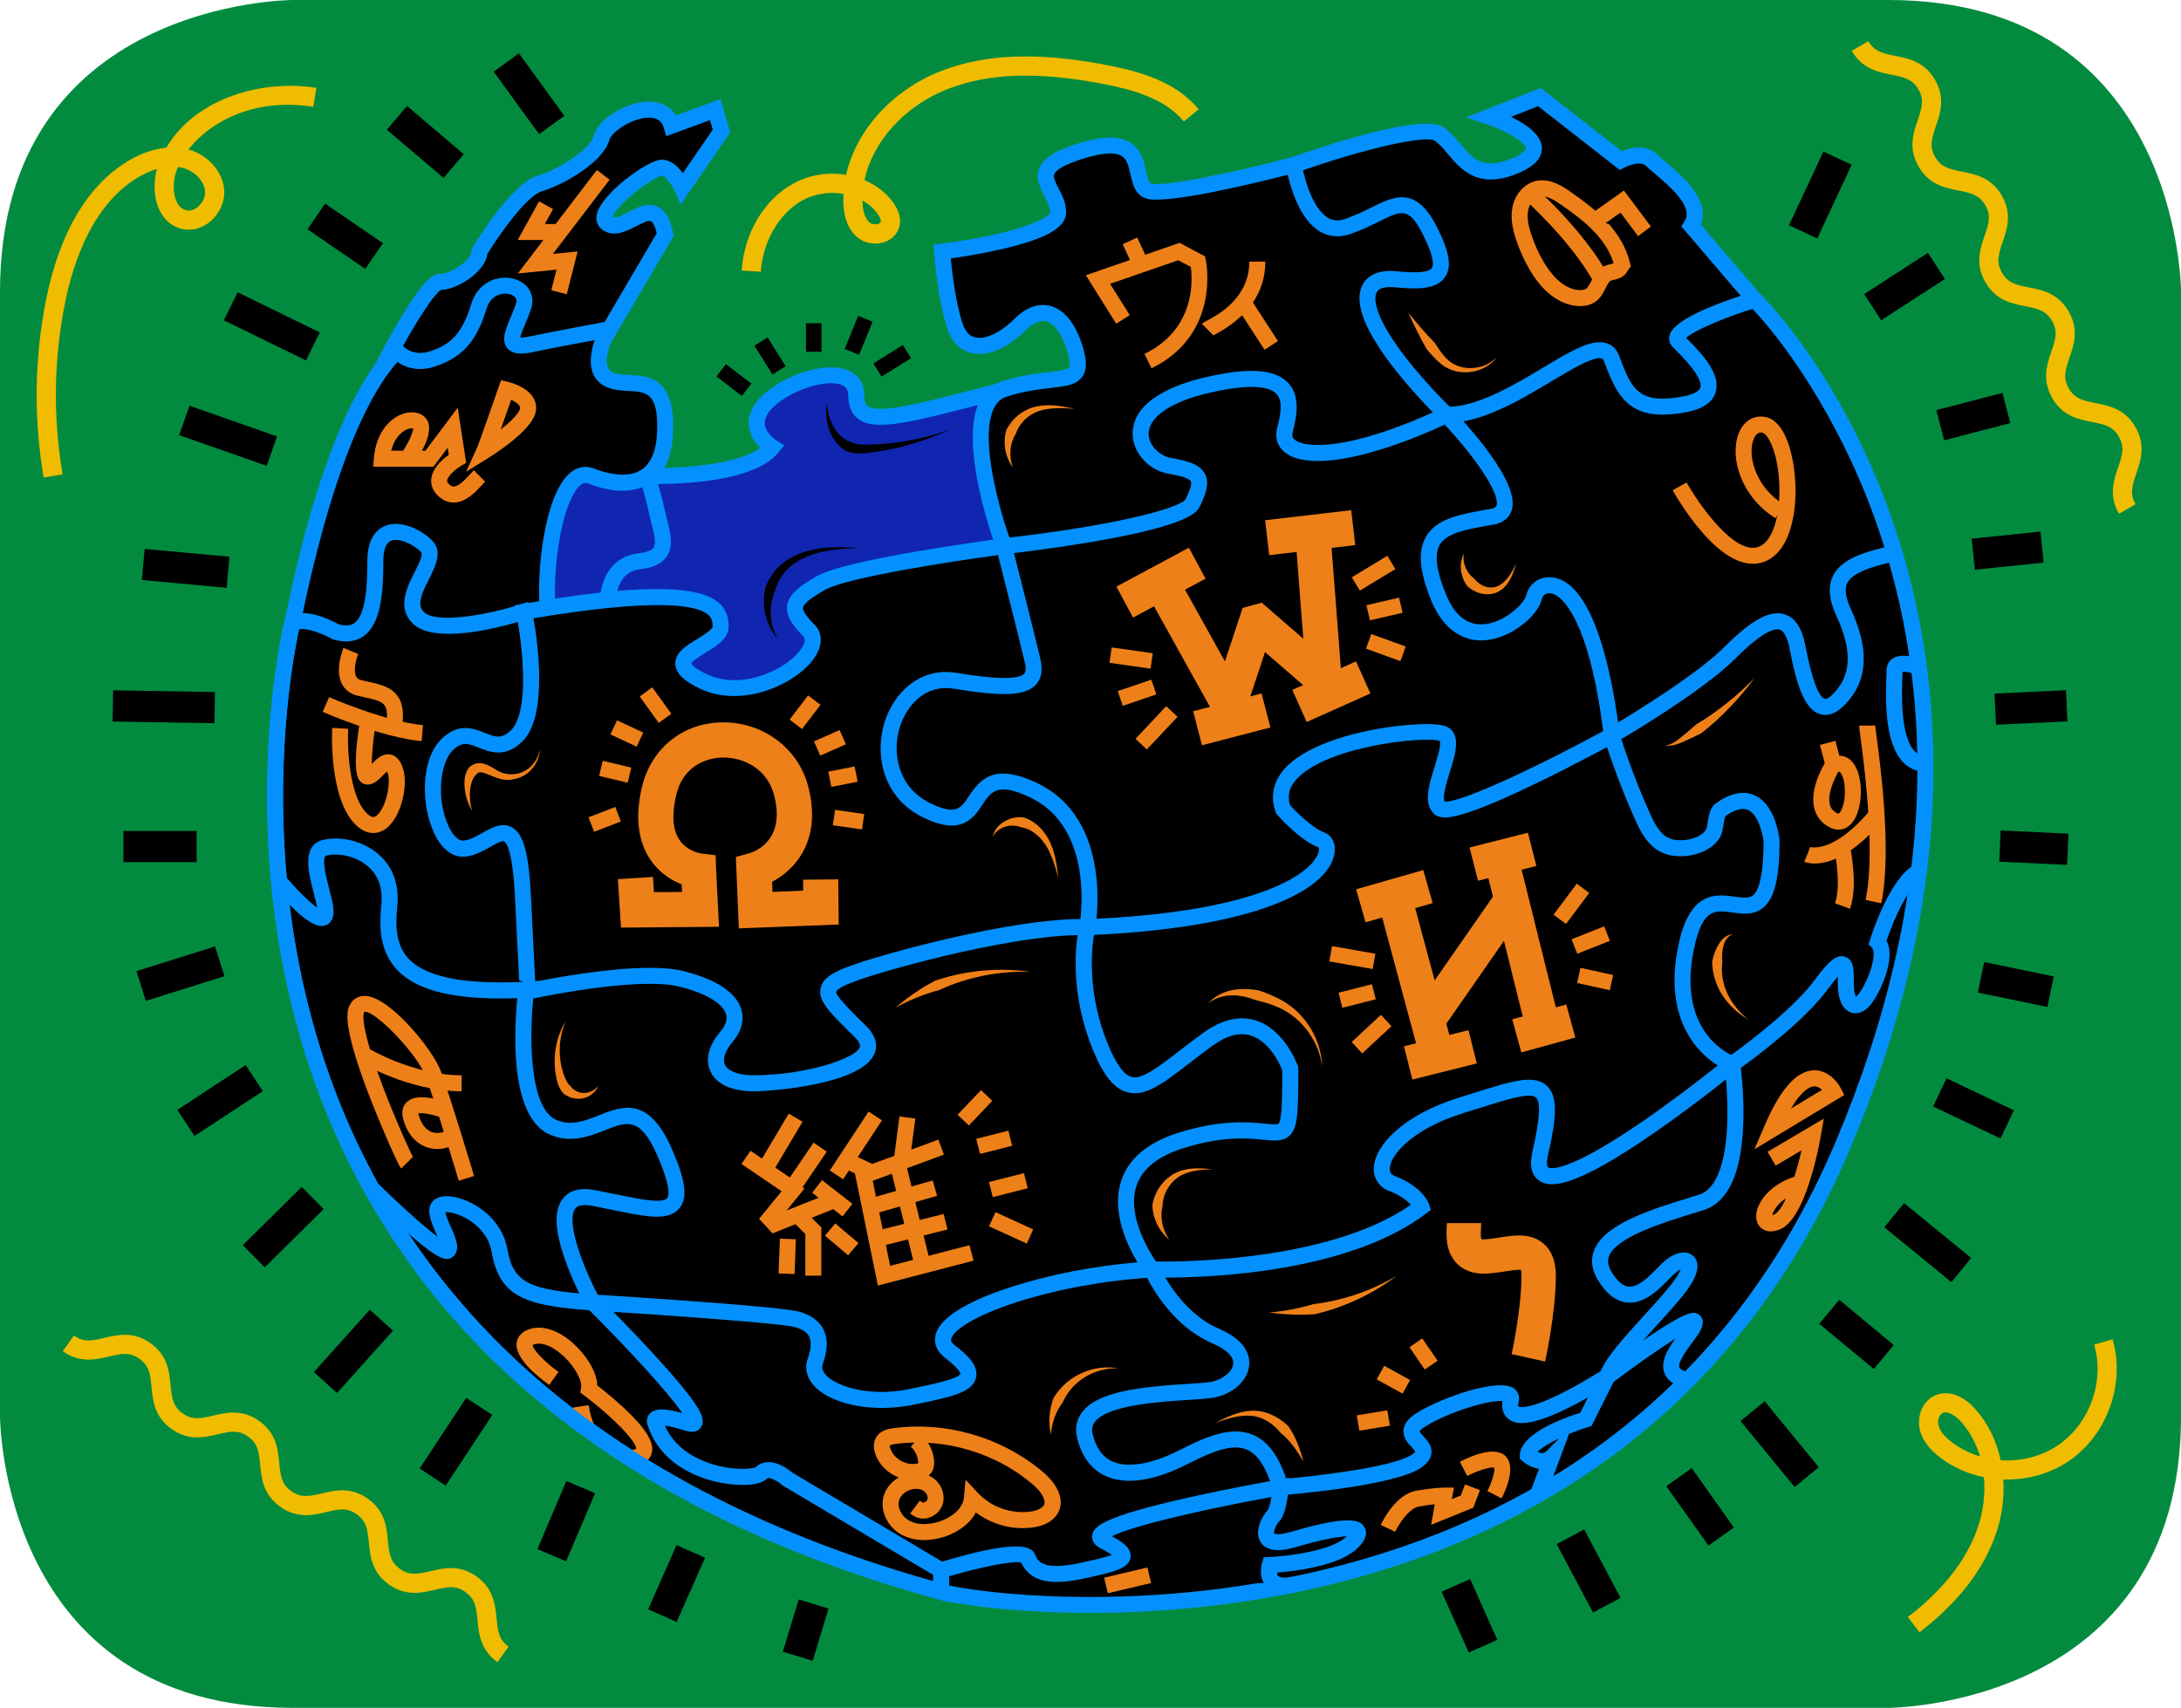 <?xml version="1.0" encoding="utf-8"?>
<!-- Generator: Adobe Illustrator 24.3.0, SVG Export Plug-In . SVG Version: 6.00 Build 0)  -->
<svg version="1.1" xmlns="http://www.w3.org/2000/svg" xmlns:xlink="http://www.w3.org/1999/xlink" x="0px" y="0px"
	 viewBox="0 0 681.61 533.78" style="enable-background:new 0 0 681.61 533.78;" xml:space="preserve">
<style type="text/css">
	.st0{fill:#00913E;}
	.st1{fill:#0154D5;}
	.st2{fill:#EE8019;}
	.st3{fill:#F0BC00;}
	.st4{fill:#E679A6;}
	.st5{fill:#E9E7C4;}
	.st6{fill:#F5C200;}
	.st7{fill:#028B3F;}
	.st8{fill:#DC0816;}
	.st9{fill:#EA7AAC;}
	.st10{fill:#020304;}
	.st11{fill:#049DFF;}
	.st12{clip-path:url(#SVGID_2_);}
	.st13{fill:#1026B0;}
	.st14{fill:#1E1232;}
	.st15{fill:#E49924;}
	.st16{fill:#0491FF;}
	.st17{fill:none;stroke:#62FC06;stroke-width:0.306;stroke-miterlimit:10;}
	.st18{fill:none;stroke:#000000;stroke-width:8.129;stroke-miterlimit:10;}
	.st19{fill:none;stroke:#000000;stroke-width:0.531;stroke-miterlimit:10;}
	.st20{fill:none;stroke:#000000;stroke-width:7.772;stroke-miterlimit:10;}
	.st21{fill:#E7E5C2;}
	.st22{fill:#025BC7;}
	.st23{clip-path:url(#SVGID_4_);}
	.st24{clip-path:url(#SVGID_6_);}
	.st25{fill:#5B1A0E;}
	.st26{fill:#FFFFFF;}
	.st27{fill:#F69225;}
	.st28{fill:#EFEDCA;}
	.st29{fill:#561309;}
	.st30{fill:none;stroke:#000000;stroke-width:10.905;stroke-miterlimit:10;}
	.st31{fill:#EDBCD2;}
	.st32{clip-path:url(#SVGID_8_);}
	.st33{fill:none;stroke:#FBF3A0;stroke-width:1.296;stroke-miterlimit:10;}
	.st34{fill:#1F1332;}
	.st35{fill:#E69B23;}
	.st36{fill:#F08C25;}
	.st37{fill:#5D1A16;}
	.st38{fill:none;stroke:#5AFD06;stroke-width:0.907;stroke-miterlimit:10;}
	.st39{fill:#F3B5A9;}
	.st40{fill:#E4E1BF;}
	.st41{fill:#F3AD17;}
	.st42{clip-path:url(#SVGID_10_);}
	.st43{fill:#EE6807;}
	.st44{clip-path:url(#SVGID_12_);}
	.st45{fill:#C4681F;}
	.st46{fill:#711C13;}
	.st47{clip-path:url(#SVGID_14_);}
	.st48{clip-path:url(#SVGID_14_);fill:#EDBCD2;}
	.st49{clip-path:url(#SVGID_16_);}
	.st50{fill:#DC0816;stroke:#000000;stroke-width:7.822;stroke-miterlimit:10;}
	.st51{fill:#DC0816;stroke:#000000;stroke-width:9.467;stroke-miterlimit:10;}
	.st52{fill:#DC0C18;}
	.st53{fill:#F7B821;}
	.st54{clip-path:url(#SVGID_18_);}
	.st55{fill:none;stroke:#05FF28;stroke-miterlimit:10;}
	.st56{fill:#CA6820;}
	.st57{display:none;fill:none;stroke:#000000;stroke-width:1.5;stroke-linecap:square;stroke-miterlimit:10;}
	.st58{fill:none;stroke:#000000;stroke-width:1.5;stroke-linecap:square;stroke-miterlimit:10;}
	.st59{fill:#008B3F;}
	.st60{fill:#F6C200;}
	.st61{fill:#B76032;}
	.st62{fill:#010101;}
	.st63{fill:#295CA8;}
	.st64{fill:#FEF1E2;}
	.st65{fill:#F39126;}
	.st66{fill:#EDEBC8;}
	.st67{fill:#1D1D1B;}
	.st68{fill:#EC79AC;}
	.st69{fill:#F5A67D;}
	.st70{filter:url(#Adobe_OpacityMaskFilter);}
	.st71{mask:url(#SVGID_19_);}
	.st72{fill:#00913F;}
	.st73{fill:#6C2F10;}
	.st74{fill:#2D57A4;}
	.st75{fill:#893E13;}
	.st76{fill:none;}
</style>
<g id="KUEBIKO_BG">
</g>
<g id="KUEBIKO_FARBE">
</g>
<g id="FIREWORK_BG_1_">
</g>
<g id="FIREWORK_FARBE">
</g>
<g id="FIREWORK">
</g>
<g id="PP_FARBE">
</g>
<g id="PAP">
	<g>
		<path class="st7" d="M91.46,0C91.46,0,0,0,0,91.18V442.6c0,0,0,91.19,91.46,91.19h498.7c0,0,91.46,0,91.46-91.19V91.18
			c0,0,0-91.18-91.46-91.18H91.46z"/>
		<path class="st3" d="M13.65,149.26c-3.15-18.41-2.91-37.05,0.71-55.38c4.26-21.56,13.51-36.83,26.76-44.17
			c2.79-1.55,6.62-3.16,10.86-3.56c9.26-15.65,30.24-21.41,46.9-18.67l-0.97,5.92c-17.5-2.87-31.79,4.03-38.99,13.32
			c6.05,1.72,10.66,6.82,11.14,12.51c0.3,3.53-1.27,7.28-4.09,9.79c-2.56,2.27-5.79,3.22-8.84,2.58c-3.02-0.62-5.44-2.47-7-5.35
			c-1.97-3.63-2.36-8.82-1.1-13.44c-1.89,0.56-3.61,1.37-5.01,2.14C29.3,63.12,22.97,81.26,20.25,95.05
			c-3.48,17.61-3.71,35.51-0.68,53.2L13.65,149.26z M55.64,52.18c-0.14,0.32-0.27,0.63-0.4,0.95c-1.31,3.37-1.25,7.69,0.16,10.28
			c0.71,1.31,1.67,2.07,2.94,2.34c1.19,0.25,2.51-0.19,3.64-1.19c1.41-1.25,2.24-3.14,2.1-4.79c-0.29-3.41-3.53-6.61-7.54-7.43
			C56.25,52.27,55.94,52.22,55.64,52.18z"/>
		<path class="st3" d="M155.47,519.52c-5.36-3.83-5.85-8.98-6.24-13.11c-0.4-4.19-0.77-6.66-3.76-8.8s-5.45-1.69-9.54-0.72
			c-4.04,0.96-9.07,2.16-14.42-1.67c-5.36-3.83-5.85-8.98-6.24-13.11c-0.4-4.19-0.77-6.66-3.76-8.8c-2.99-2.14-5.45-1.69-9.54-0.71
			c-4.04,0.96-9.06,2.16-14.42-1.67c-5.36-3.83-5.85-8.98-6.24-13.11c-0.4-4.19-0.77-6.66-3.76-8.8c-2.99-2.14-5.45-1.69-9.54-0.72
			c-4.04,0.96-9.07,2.16-14.42-1.68c-5.36-3.83-5.85-8.98-6.24-13.11c-0.4-4.19-0.77-6.66-3.76-8.8c-2.99-2.14-5.45-1.69-9.54-0.72
			c-4.04,0.96-9.07,2.16-14.43-1.68l3.49-4.88c2.99,2.14,5.45,1.69,9.54,0.72c4.04-0.96,9.07-2.16,14.42,1.68
			c5.36,3.83,5.85,8.98,6.24,13.11c0.4,4.19,0.77,6.66,3.76,8.8c2.99,2.14,5.45,1.69,9.54,0.72c4.04-0.96,9.07-2.16,14.42,1.68
			s5.85,8.98,6.24,13.11c0.4,4.19,0.77,6.66,3.76,8.8c2.99,2.14,5.45,1.69,9.54,0.72c4.04-0.96,9.06-2.16,14.42,1.67
			c5.36,3.83,5.85,8.98,6.24,13.11c0.4,4.19,0.77,6.66,3.76,8.8c2.99,2.14,5.45,1.69,9.54,0.72c4.04-0.96,9.06-2.16,14.42,1.67
			c5.36,3.83,5.84,8.98,6.24,13.11c0.4,4.19,0.77,6.66,3.76,8.8L155.47,519.52z"/>
		<path class="st3" d="M662.23,160.58c-3.29-5.7-1.61-10.59-0.26-14.52c1.37-3.98,2.05-6.38,0.22-9.57
			c-1.84-3.18-4.26-3.79-8.39-4.6c-4.08-0.79-9.15-1.78-12.44-7.49c-3.29-5.7-1.61-10.59-0.26-14.52c1.37-3.98,2.05-6.38,0.21-9.57
			c-1.84-3.18-4.26-3.79-8.39-4.6c-4.08-0.79-9.15-1.78-12.44-7.48c-3.29-5.71-1.61-10.59-0.26-14.52c1.37-3.98,2.05-6.38,0.21-9.57
			c-1.84-3.18-4.26-3.79-8.39-4.6c-4.08-0.79-9.15-1.78-12.44-7.49c-3.29-5.71-1.62-10.59-0.27-14.52c1.37-3.98,2.05-6.38,0.21-9.57
			c-1.84-3.18-4.26-3.79-8.39-4.6c-4.08-0.79-9.15-1.78-12.44-7.49l5.2-3c1.84,3.18,4.26,3.79,8.39,4.6
			c4.08,0.79,9.15,1.78,12.44,7.49c3.29,5.71,1.61,10.59,0.26,14.52c-1.37,3.98-2.05,6.39-0.21,9.57c1.84,3.18,4.26,3.79,8.39,4.6
			c4.08,0.79,9.15,1.78,12.44,7.49c3.29,5.71,1.61,10.59,0.26,14.52c-1.37,3.98-2.05,6.38-0.21,9.57c1.84,3.18,4.26,3.79,8.39,4.6
			c4.08,0.79,9.15,1.78,12.44,7.48c3.29,5.7,1.61,10.59,0.26,14.52c-1.37,3.98-2.05,6.38-0.21,9.57c1.84,3.18,4.26,3.79,8.39,4.6
			c4.08,0.79,9.15,1.78,12.44,7.49c3.29,5.7,1.61,10.59,0.26,14.52c-1.37,3.98-2.05,6.38-0.22,9.57L662.23,160.58z"/>
		<path class="st3" d="M599.89,510.17l-3.65-4.76c11.13-8.54,18.51-18.02,21.93-28.18c1.73-5.15,2.32-10.49,1.85-15.54
			c-4.91-1-9.59-3.03-13.61-6.08c-3.46-2.62-5.54-5.4-6.36-8.48c-1.05-3.96,0.44-9.16,4.76-11.02c3.93-1.69,8.61-0.09,12.53,4.29
			c3.93,4.39,6.6,9.94,7.91,15.99c6.33,0.42,12.8-1.16,18.06-4.78c9.8-6.74,14.5-19.93,11.17-31.35l5.76-1.68
			c4.03,13.83-1.66,29.8-13.53,37.97c-6.03,4.15-13.35,6.08-20.63,5.85c0.35,5.5-0.36,11.23-2.22,16.75
			C620.05,490.45,611.99,500.89,599.89,510.17z M608.02,441.45c-0.3,0-0.58,0.05-0.84,0.16c-1.12,0.48-1.76,2.37-1.33,3.96
			c0.46,1.74,1.83,3.46,4.19,5.24c2.63,2,5.61,3.46,8.75,4.39c-1.21-4.08-3.2-7.8-5.91-10.83
			C611.46,442.82,609.54,441.45,608.02,441.45z"/>
		<g>
			<g>
				<path d="M548.36,93.7c0,0,98.99,96.56,27.31,264.84s-264.52,144-281.54,138.98c-17.02-5.03-126.4-46.17-143.41-93.71
					l175.78-62.76c0,0,105.29-127.26,105.29-131.9c0-4.65-12.36-91.84-12.36-91.84l102.9-29.99L548.36,93.7z"/>
				<path class="st16" d="M340.8,504.1c-25.52,0-43.41-3.02-47.38-4.2c-9.73-2.87-41.42-14.7-72.18-31.1
					c-40.94-21.84-65.46-43.43-72.88-64.16l-0.84-2.36l177.49-63.37c40.37-48.8,100.61-122.71,104.27-130.14
					c-0.37-5.68-7.49-57.06-12.32-91.13l-0.3-2.14l105.62-30.79l27.35,6.72l0.49,0.48c1.03,1,25.35,25.07,41.15,70.28
					c9.27,26.51,13.6,54.79,12.89,84.04c-0.89,36.5-9.7,74.62-26.17,113.29c-16.6,38.97-41.04,70.75-72.64,94.44
					c-25.67,19.25-56.07,33.21-90.34,41.49C387.47,502.09,361.6,504.1,340.8,504.1z M153.99,405.28
					c19.09,44.91,122.26,84.34,140.85,89.83c7.01,2.07,58.75,10.03,118.98-4.53c33.61-8.13,63.39-21.8,88.52-40.63
					c30.88-23.15,54.78-54.24,71.04-92.39c16.2-38.03,24.87-75.46,25.77-111.27c0.72-28.61-3.49-56.27-12.52-82.19
					c-12.08-34.7-30.85-59.41-39.53-68.13l-24.71-6.07l-100.17,29.2c2.18,15.41,12.08,85.62,12.08,90.05c0,1.6,0,3.79-53.21,69.27
					c-26.03,32.03-52.4,63.91-52.66,64.23l-0.44,0.53l-0.65,0.23L153.99,405.28z"/>
			</g>
			<g>
				<path d="M404.36,51.56c0,0,38.79-13.67,45.21-9.77c6.42,3.91,8.93,16.74,24.56,9.77c15.63-6.98-8.65-15.07-8.65-15.07
					l15.63-6.14l25.4,19.81c0,0,6.28-3.49,9.77,0c3.49,3.49,17.3,12.56,12.28,20.37l19.81,23.16c0,0-28.19,8.65-23.72,13.12
					c4.47,4.47,17.44,16.6,1.95,19.53c-15.49,2.93-18.7-2.74-22.88-14.21s-30.42,17.56-51.63,17.56l-40.74-37.3l-18.4-33.02
					L404.36,51.56z"/>
				<path class="st16" d="M452.08,132.2h-0.97l-41.76-38.23l-0.2-0.35l-19.5-35.02l13.57-9.29l0.31-0.11
					c9.36-3.3,40.45-13.74,47.34-9.55c2.13,1.3,3.8,3.29,5.42,5.22c3.89,4.65,7.25,8.67,16.82,4.4c3.02-1.35,3.78-2.49,3.76-2.9
					c-0.09-1.83-5.9-5.41-12.19-7.51l-6.53-2.18l23.36-9.18l25.3,19.74c3.18-1.31,7.99-2.08,11.21,1.15
					c0.54,0.54,1.44,1.3,2.48,2.18c5.03,4.24,14.1,11.88,11.02,19.61l21.2,24.79l-3.64,1.12c-10.33,3.17-19.92,7.34-22.11,9.53
					c5.35,5.31,10.9,11.44,9.19,17.01c-0.96,3.14-4.03,5.22-9.12,6.18c-17.34,3.28-21.43-4.13-25.7-15.81
					c-0.29-0.79-0.6-0.9-0.74-0.95c-2.43-0.85-9.51,3.39-15.76,7.13C475.18,124.98,463.12,132.2,452.08,132.2z M413.32,90.82
					l39.71,36.35c9.45-0.42,20.41-6.98,29.26-12.28c8.92-5.34,15.37-9.2,20-7.56c1.22,0.43,2.86,1.47,3.76,3.94
					c3.88,10.64,6.19,15.23,20.07,12.61c3.03-0.57,4.9-1.54,5.27-2.73c0.97-3.15-5.75-9.82-7.96-12.01l-0.57-0.57
					c-1.03-1.03-1.43-2.41-1.09-3.77c1.14-4.6,13.16-9.36,22.23-12.35l-18.57-21.71l1.01-1.56c2.72-4.24-3.29-9.85-9.15-14.79
					c-1.13-0.95-2.11-1.78-2.8-2.46c-2.07-2.06-6.74,0.39-6.79,0.42l-1.45,0.8L480.69,33.2l-8.46,3.32c4.46,2.14,9.43,5.45,9.64,9.6
					c0.15,3.06-2.11,5.66-6.72,7.72c-13.03,5.81-18.62-0.87-22.7-5.75c-1.42-1.69-2.75-3.29-4.18-4.16
					c-2.58-1.57-19.65,1.76-42.77,9.88l-9.26,6.34L413.32,90.82z"/>
			</g>
			<g>
				<path d="M119.34,115.23c0,0,13.77-27.12,18.23-27.12c4.47,0,12.28-5.3,12.28-9.49c0,0,11.44-18.98,18.7-21.21
					c7.26-2.23,18.14-8.93,19.53-14.51s18.7-14.23,21.77-3.63l13.67-5.02l1.95,6.69L213.2,58.81c0,0-2.79-6.42-6.42-6.42
					s-22.65,14.23-16.77,17.58c5.88,3.35,14.95-11.58,17.88,3.35l-19.33,32.9l-14.99,25.15L119.34,115.23z"/>
				<path class="st16" d="M174.72,134.33l-58.97-17.55l1.36-2.67c0.04-0.07,3.52-6.93,7.52-13.7c8.05-13.65,10.9-14.79,12.94-14.79
					c3.47,0,9.78-4.51,9.78-6.99v-0.7l0.36-0.6c1.22-2.03,12.16-19.86,20.1-22.31c7.15-2.2,16.79-8.51,17.84-12.73
					c1.25-4.99,9.96-10.41,16.95-10.54c3.85-0.06,6.88,1.49,8.59,4.36l13.98-5.13l3.04,10.4L212.7,63.94l-1.8-4.13
					c-1.02-2.32-3-4.92-4.13-4.92c-0.81,0.13-4.58,2.15-8.89,5.71c-4.47,3.68-6.18,6.29-6.45,7.28c1.17,0.4,3.25-0.67,5.09-1.63
					c2.82-1.46,6.01-3.1,9.09-1.62c2.35,1.14,3.86,3.75,4.73,8.21l0.18,0.93l-19.81,33.72L174.72,134.33z M122.94,113.7l49.48,14.73
					l14-23.48l18.83-32.05c-0.71-3.01-1.55-3.63-1.81-3.76c-0.84-0.41-2.93,0.68-4.62,1.56c-2.94,1.52-6.6,3.41-10.04,1.45
					c-1.98-1.13-2.79-3.18-2.18-5.49c1.69-6.37,15.94-16.76,20.19-16.76c2.86,0,5.1,2.14,6.61,4.23l9.36-13.61l-0.87-2.98
					l-13.68,5.02l-0.75-2.58c-0.41-1.41-1.37-3.27-4.75-3.21c-5.45,0.1-11.67,4.7-12.19,6.75c-1.7,6.81-13.63,13.96-21.23,16.29
					c-4.51,1.39-12.66,12.54-16.98,19.6c-0.43,3.38-3.53,6.14-5.43,7.54c-2.34,1.72-5.92,3.56-9.04,3.66
					C135.41,91.89,128.55,103,122.94,113.7z"/>
			</g>
			<g>
				<path class="st13" d="M199.52,148.71c0,0,33.49,1.55,41.86-8.87c0,0-9.77-6.05-1.67-14.14c8.09-8.09,27.91-13.02,27.91-2.05
					s12.91,6.77,44.41-1.27l17.73,29.92c0,0,4.79,36.88,4.09,36.19c-0.7-0.7-47.07,20.37-47.07,20.37l-39.26,13.4l-51.35,0.93
					l-27.26-27.26l-15.72-25.21l22.88-39.34l13.93,3.44L199.52,148.71z"/>
				<path class="st16" d="M195.16,225.7l-28.21-28.21l-16.67-26.73l24.58-42.26l16.68,4.11l9.33,13.64
					c8.99,0.27,28.93-0.45,36.75-6.28c-1.51-1.5-3.23-3.81-3.57-6.74c-0.37-3.22,0.93-6.35,3.88-9.3
					c6.21-6.21,19.66-11.26,27.04-8.2c3.31,1.37,5.14,4.19,5.14,7.92c0,2.18,0.6,2.9,1.05,3.25c3.3,2.56,15.95-0.7,33.47-5.21
					c2.15-0.55,4.41-1.13,6.77-1.74l1.81-0.46l18.95,31.97l0.07,0.51c0.01,0.09,1.18,9.09,2.27,18.02
					c2.41,19.79,2.41,19.79,0.48,20.74l-1.61,0.79l-0.27-0.26c-5.71,2.08-30.05,12.94-45.29,19.87l-0.23,0.09l-39.63,13.52
					l-0.39,0.01L195.16,225.7z M170.89,194.36l26.3,26.3l49.9-0.9l38.77-13.23c1.22-0.55,12.23-5.55,23.18-10.41
					c12.78-5.67,19.03-8.42,22.29-9.53c-0.45-5.44-2.55-22.36-3.99-33.46l-16.51-27.87c-1.71,0.44-3.35,0.86-4.95,1.27
					c-21.67,5.58-32.55,8.38-37.78,4.32c-1.98-1.54-2.99-3.96-2.99-7.21c0-1.72-0.61-2.71-2.05-3.31
					c-4.88-2.02-16.17,1.71-21.59,7.12c-1.81,1.81-2.64,3.56-2.45,5.19c0.33,2.87,3.64,5.03,3.67,5.05l2.4,1.49l-1.77,2.2
					c-8.91,11.09-40.37,9.97-43.92,9.8l-1.24-0.06l-9.67-14.13l-11.19-2.76l-21.19,36.42L170.89,194.36z M332.08,190.25
					c0.01,0.01,0.01,0.01,0.02,0.02L332.08,190.25z"/>
			</g>
			<g>
				<path d="M88.2,212.76c0,0,11.46-78.7,35.82-103.06c0,0,3.98,4.89,11.28,2.44c7.3-2.44,11.39-6.54,14.37-16.4
					c2.98-9.86,16.34-7.26,13.94,0s-7.61,13.95,2.25,11.91c9.86-2.05,24.17-4.65,24.17-4.65s-6.53,11.88,0,15.43
					s17.88-3.52,17.88,14.9s-11.72,19.91-23.26,15.44c-11.53-4.47-17.02,37.4-11.53,51.72l-36.09,6.7L88.2,212.76z"/>
				<path class="st16" d="M85.26,215.61l0.47-3.21c0.47-3.25,11.86-79.81,36.53-104.47l1.96-1.96l1.75,2.15
					c0.1,0.12,3.06,3.49,8.54,1.65c5.86-1.96,9.83-5,12.77-14.75c1.26-4.17,4.25-7.07,8.21-7.97c3.48-0.79,7.08,0.19,9.16,2.48
					c1.7,1.88,2.19,4.42,1.33,6.99c-0.54,1.62-1.2,3.21-1.79,4.61c-0.58,1.38-1.41,3.35-1.59,4.38c0.45,0.02,1.29-0.01,2.75-0.32
					c9.78-2.03,24.08-4.64,24.23-4.66l5.17-0.94l-2.53,4.6c-0.91,1.67-3.31,7.14-2.39,10.28c0.24,0.82,0.67,1.36,1.39,1.75
					c1.42,0.77,3.42,0.88,5.54,0.99c5.76,0.31,13.64,0.73,13.64,16.1c0,8.47-2.35,14.38-7,17.56c-4.77,3.27-11.58,3.35-19.66,0.22
					c-0.69-0.27-1.5-0.35-2.72,0.87c-6.61,6.58-10.05,35.96-5.58,47.63l1.07,2.8l-39.22,7.27L85.26,215.61z M124.21,113.14
					c-19.75,22.26-30.62,82.19-33.02,96.75l45.46-5.19l33.25-6.17c-1.56-6.21-1.87-15.43-0.79-25.05
					c0.64-5.66,2.73-19.43,8.39-25.07c2.38-2.37,5.24-3.08,8.05-1.99c6.39,2.47,11.73,2.59,15.03,0.32
					c3.2-2.19,4.82-6.71,4.82-13.43c0-10.63-3.54-10.82-8.91-11.11c-2.58-0.14-5.25-0.28-7.66-1.59c-1.88-1.02-3.19-2.66-3.8-4.74
					c-0.91-3.1-0.13-6.76,0.84-9.58c-5.03,0.94-13.21,2.48-19.5,3.79c-2.69,0.56-6.02,0.92-7.82-1.26
					c-1.99-2.42-0.59-5.76,1.03-9.63c0.58-1.38,1.18-2.81,1.66-4.25c0.38-1.14,0.01-1.72-0.29-2.06c-0.86-0.95-2.65-1.35-4.36-0.96
					c-1.26,0.28-3.53,1.25-4.52,4.53c-3.07,10.17-7.55,15.23-15.97,18.05C130.51,116.38,126.47,114.7,124.21,113.14z"/>
			</g>
			<g>
				<path d="M163.8,191.18c0,0-26.42,8.56-33.12,1.86c-6.7-6.7,7.26-17.67,2.6-22.33s-16-8.84-16,4.7
					c0,13.53-1.49,25.07-12.28,22.09c0,0-10.37-5.72-13.77-2.33c0,0-57.21,231.16,202.88,302.32v-6.7l-47.93-28.47
					c0,0-5.41-4.82-8.28-1.95c-2.87,2.87-27.37,1.81-33.09-15.63c0,0-2.23-3.91,10.05,0c12.28,3.91-29.58-37.67-29.58-37.67
					l32.93-15.63l5.02-28.95l-44.65-147.7L163.8,191.18z"/>
				<path class="st16" d="M296.63,500.78l-3.16-0.86c-59.76-16.35-107.72-42.56-142.55-77.92c-27.92-28.34-47.49-62.55-58.18-101.68
					c-18.17-66.54-4.07-125.15-3.92-125.74l0.17-0.67l0.49-0.49c4.25-4.25,13.35,0.07,16.47,1.75c3.18,0.8,4.47-0.18,4.91-0.51
					c3.49-2.66,3.94-11.68,3.94-19.25c0-7.23,3-9.99,5.51-11.03c4.68-1.94,11.09,0.9,14.75,4.56c3.39,3.39,1.04,8.05-1.04,12.16
					c-2.38,4.71-3.77,7.96-1.57,10.16c3.87,3.87,20.21,0.88,30.58-2.47l1.85-0.6l16,25.56l0.1,0.32l44.82,148.27l-5.34,30.81
					l-30.91,14.67c3.15,3.19,8.81,8.98,14.3,14.94c4.82,5.23,8.57,9.58,11.15,12.91c4.3,5.56,5.39,8.25,4.15,10.3
					c-0.64,1.06-2.04,2.13-5.04,1.17c-3.18-1.01-5.14-1.41-6.3-1.55c2.83,6.55,8.71,9.88,13.33,11.55
					c7.08,2.55,13.79,2.14,15.08,1.41c3.5-3.39,8.74-0.57,11.45,1.76l48.96,29.07V500.78z M93.46,196.7
					c-1.69,7.64-12.5,61.69,4.16,122.5c10.48,38.26,29.65,71.7,56.96,99.39c33.58,34.05,79.68,59.48,137.05,75.63v-1.99
					l-46.91-27.86l-0.18-0.16c-1.46-1.29-4.14-2.76-4.85-2.05c-2.52,2.53-10.03,2.37-16.14,0.91c-6.19-1.48-17.12-5.69-21.04-17.36
					c-0.48-1.06-0.53-2.53,0.41-3.69c1.51-1.87,4.48-2.01,10.31-0.37c-4.29-6.33-17.53-20.71-29.7-32.79l-2.52-2.51l34.97-16.6
					l4.7-27.09L176.3,215.85l-13.59-21.71c-7.23,2.18-27.11,7.35-33.79,0.67c-4.93-4.93-1.71-11.3,0.64-15.95
					c1.25-2.47,2.8-5.54,1.97-6.37c-2.45-2.45-6.88-4.48-9.3-3.48c-2.01,0.83-2.43,3.94-2.43,6.41c0,9.72-0.72,19.27-5.91,23.22
					c-2.5,1.9-5.71,2.33-9.53,1.28l-0.28-0.08l-0.26-0.14C99.77,197.48,95.13,196.18,93.46,196.7z"/>
			</g>
			<g>
				<path d="M313.76,170.72c0,0-16.37-43.81,0-49.12c16.37-5.3,25.58,0,22.51-11.44s-9.91-16.33-17.58-8.65s-17.02,9.49-20.09,0.84
					s-4.19-23.72-4.19-23.72s36.28-4.47,36.28-12.28s-12.84-13.4,8.37-19.53s13.67,10.6,19.81,12.84
					c6.14,2.23,45.49-8.09,45.49-8.09s3.63,23.72,16.74,19.26c13.12-4.47,18.42-13.12,25.67,1.12s3.07,16.74-10.6,15.35
					c-13.67-1.4-13.67,12.84,15.91,42.42l-22.6,24.56l-64.56,18.7l-41.77,5.86L313.76,170.72z"/>
				<path class="st16" d="M322.38,181.45l-10.74-9.25l-0.22-0.6c-0.49-1.32-11.98-32.41-5.35-46.13c1.52-3.15,3.85-5.25,6.92-6.24
					c5.97-1.93,11.09-2.52,14.83-2.95c2.85-0.33,5.8-0.67,6.34-1.45c0.13-0.19,0.49-1.05-0.3-4.01c-1.54-5.75-4.12-9.63-6.88-10.37
					c-2.4-0.64-4.87,1.19-6.52,2.84c-5.54,5.54-11.82,8.18-16.79,7.06c-2.43-0.55-5.69-2.23-7.43-7.15
					c-3.15-8.86-4.28-23.74-4.32-24.37l-0.18-2.38l2.36-0.29c23.95-2.95,34.08-8.2,34.08-9.8c0-1.65-0.88-3.35-1.81-5.14
					c-1.35-2.6-2.88-5.55-1.51-8.75c1.42-3.31,5.46-5.71,13.5-8.04c6.7-1.94,11.36-1.94,14.65,0.01c3.61,2.14,4.46,5.94,5.15,9
					c0.4,1.77,0.81,3.6,1.57,3.88c3.38,1.23,25.03-3.18,44-8.16l2.68-0.7l0.42,2.74c0.57,3.66,3.12,13.81,8.12,16.84
					c1.6,0.97,3.35,1.11,5.35,0.43c3.16-1.08,5.89-2.43,8.29-3.62c7.13-3.53,13.87-6.87,20.41,5.97c4.01,7.87,4.79,12.6,2.59,15.8
					c-2.53,3.7-8.1,3.94-15.68,3.17c-1.76-0.18-4.85-0.2-5.73,1.66c-0.48,1.01-1.12,4.18,3.27,11.75
					c3.99,6.88,10.85,15.21,20.39,24.75l1.7,1.7l-24.7,26.84l-65.58,18.97L322.38,181.45z M315.88,169.25l8.05,6.93l40.47-5.68
					l63.72-18.45l20.52-22.29c-11.34-11.57-27.63-30.63-22.95-40.48c0.95-1.99,3.59-5.22,10.76-4.49
					c6.42,0.66,10.13,0.31,11.04-1.02c0.54-0.79,0.89-3.24-2.92-10.71c-4.3-8.44-6.49-7.35-13.74-3.76
					c-2.55,1.26-5.44,2.69-8.9,3.87c-3.39,1.15-6.7,0.85-9.55-0.89c-6.03-3.66-8.86-12.99-9.93-17.65
					c-10.25,2.62-38.48,9.51-44.41,7.36c-3.33-1.21-4.08-4.54-4.74-7.48c-0.55-2.45-1.06-4.75-2.81-5.79
					c-1.94-1.15-5.64-0.98-10.71,0.49c-8,2.32-9.88,4.26-10.29,5.21c-0.41,0.96,0.24,2.33,1.35,4.48c1.11,2.14,2.37,4.57,2.37,7.45
					c0,4.75-6.19,8.3-20.08,11.5c-6.38,1.47-12.68,2.46-16,2.93c0.44,4.5,1.62,14.48,3.84,20.73c0.8,2.25,2.05,3.54,3.82,3.95
					c3.18,0.72,7.96-1.52,12.15-5.71c4.68-4.68,8.75-4.83,11.34-4.14c4.65,1.24,8.35,6.18,10.42,13.91
					c0.68,2.52,1.24,5.72-0.39,8.12c-1.83,2.68-5.21,3.07-9.9,3.61c-3.73,0.43-8.36,0.96-13.86,2.74c-1.75,0.57-3.05,1.76-3.96,3.66
					C305.94,137.21,312.64,160.34,315.88,169.25z"/>
			</g>
			<g>
				<path d="M359.99,396.76c0,0,56.09,1.95,84.28-19.53c0,0-1.4-4.31-9.21-7.32c-7.81-3.01-1.67-17.24,21.77-24.49
					c23.44-7.26,30.7-11.4,24.56,14.95s60-27.79,60-27.79s-20.93-7.26-14.23-37.4c6.7-30.14,26.51,8.09,26.51-32.37
					c0,0-1.95-19.53-15.91-9.77c-1.72,1.21-1.32,5.66-2.45,7.53c-2.38,3.92-8.84,5.19-13.09,4.21c-4.33-1-6.73-4.88-8.46-8.66
					c-6.14-13.4-10.05-26.23-10.05-26.23l-14.09-14.09l-42.28-5.07c0,0-49.99,22.39-50.79,21.59c-0.8-0.8-77.86,47.24-77.86,47.24
					l21.85,107.72L359.99,396.76z"/>
				<path class="st16" d="M364.13,399.32c-2.39,0-3.88-0.05-4.22-0.06l-0.53-0.02l-21.04-10.26l-22.44-110.63l1.47-0.92
					c0.19-0.12,19.49-12.15,38.64-23.93c11.25-6.92,20.25-12.4,26.75-16.29c3.87-2.32,6.89-4.09,8.98-5.27
					c2.38-1.35,3.81-2.16,4.91-2.16c4.23-1.24,32.37-13.6,49.66-21.34l0.63-0.28l43.83,5.26l15.15,15.15l0.18,0.6
					c0.04,0.13,3.93,12.84,9.93,25.92c2.05,4.48,4.07,6.65,6.75,7.27c3.53,0.82,8.72-0.32,10.39-3.07c0.23-0.38,0.43-1.61,0.56-2.43
					c0.34-2.13,0.73-4.54,2.59-5.85c4.56-3.19,8.64-4,12.12-2.4c6.42,2.95,7.59,12.84,7.7,13.96l0.01,0.25
					c0,11.36-1.52,17.75-4.94,20.73c-3,2.6-6.62,2.1-9.8,1.65c-5.34-0.75-9.2-1.29-11.83,10.54c-6.1,27.46,11.85,34.22,12.62,34.5
					l4.16,1.49l-3.41,2.8c-0.12,0.1-12.56,10.26-26,19.56c-25.15,17.4-32.31,17.18-35.72,15.06c-2.59-1.61-3.36-4.75-2.29-9.33
					c2.26-9.71,2.62-15.35,1.08-16.79c-1.84-1.71-9.21,0.62-17.74,3.31c-1.5,0.47-3.07,0.97-4.73,1.48
					c-16.66,5.16-23.08,13.42-23.22,17.42c-0.04,1.18,0.46,1.91,1.61,2.35c8.68,3.34,10.51,8.33,10.69,8.88l0.54,1.68l-1.41,1.07
					C421.44,397.78,377.9,399.32,364.13,399.32z M360.59,394.28c5.57,0.12,54.1,0.55,80.32-17.7c-1.03-1.19-3.04-2.91-6.76-4.34
					c-3.12-1.2-4.92-3.89-4.81-7.18c0.22-6.7,8.69-16.45,26.73-22.03c1.65-0.51,3.21-1,4.7-1.47c11.64-3.67,18.66-5.89,22.64-2.21
					c3.25,3.01,3.36,8.86,0.39,21.59c-0.63,2.69-0.25,3.75,0.07,3.95c0.47,0.29,5.28,2.33,30.22-14.91
					c9.4-6.5,18.3-13.43,22.75-16.96c-6.19-3.93-17.42-14.6-12.14-38.37c3.63-16.33,11.92-15.17,17.4-14.4
					c2.83,0.39,4.62,0.58,5.83-0.47c1.46-1.27,3.21-5.23,3.22-16.82c-0.25-2.2-1.61-8.34-4.81-9.8c-1.74-0.79-4.12-0.16-7.08,1.89
					c-0.26,0.42-0.48,1.79-0.61,2.61c-0.24,1.48-0.49,3.02-1.22,4.23c-2.96,4.88-10.5,6.57-15.79,5.34
					c-5.51-1.28-8.33-6.05-10.17-10.06c-5.39-11.75-9.12-23.22-9.98-25.94l-13.05-13.05l-40.73-4.88
					c-2.7,1.21-13.62,6.08-24.49,10.82c-17.63,7.69-23.7,10.26-26.24,10.67c-4.51,2.02-46.82,28.1-75.52,45.99l21.26,104.81
					L360.59,394.28z"/>
			</g>
			<g>
				<path d="M313.76,170.72c0,0,55.44-6.14,59.07-13.67s2.7-9.77-7.16-11.44c-9.86-1.67-18.23-18.14,11.07-25.12
					c29.3-6.98,27.07,5.3,24.84,13.95c-2.23,8.65,14.79,12,50.51-4.74c0,0,28.47,29.3,14.23,31.81
					c-14.23,2.51-25.4,3.91-16.74,25.12s28.47,6.42,29.86,0c1.4-6.42,17.86-10.88,24.28,43.26c0,0-49.4,27.07-53.86,22.6
					c-4.47-4.47,6.7-20.65,1.12-23.16s-57.21,3.23-49.95,23.66c0,0,6.7,7.6,12,9.55c5.3,1.95,2.33,24.09-73.21,27.26l-22.51-14.14
					l-33.87-8.62l-17.11-41.61l23.91-35.16L313.76,170.72z"/>
				<path class="st16" d="M339.13,292.32l-22.84-14.34l-34.71-8.83l-18.1-44.02l24.86-36.57l24.38-20.24l0.75-0.08
					c33.01-3.66,55.34-9.22,57.1-12.28c1.42-2.95,1.96-4.81,1.59-5.52c-0.31-0.6-1.76-1.49-6.93-2.37
					c-6.12-1.04-11.05-6.37-11.24-12.13c-0.36-10.88,13.73-15.87,22.15-17.88c13.75-3.28,22.11-2.8,26.32,1.48
					c4.38,4.46,2.52,11.66,1.52,15.53c-0.34,1.33,0.14,1.95,0.67,2.38c3.12,2.59,16.83,3.83,46.36-10.02l1.61-0.76l1.24,1.28
					c3.61,3.71,21.46,22.68,18.58,31.57c-0.54,1.67-1.97,3.79-5.71,4.45l-1.03,0.18c-7.35,1.29-13.7,2.4-15.8,6.21
					c-1.66,3-1.02,8.01,1.96,15.32c2.74,6.71,6.76,9.88,11.99,9.42c6.57-0.57,12.6-6.62,13.12-9.01c0.65-2.97,3.44-5.86,7.56-5.68
					c14.35,0.69,19.92,34.62,21.64,49.17l0.2,1.68l-1.48,0.81c-0.12,0.07-12.55,6.87-25.37,13.04
					c-25.29,12.17-29.41,11.19-31.46,9.14c-3.26-3.25-1.47-8.98,0.26-14.52c0.78-2.51,2.24-7.18,1.59-8.14
					c-3.81-1.55-33.53,1.23-43.95,11.18c-2.9,2.77-3.79,5.62-2.77,8.93c2.03,2.22,7.02,7.15,10.66,8.49c2.4,0.88,3.7,3.5,3.22,6.5
					c-1.71,10.88-22.88,23.32-77.19,25.6L339.13,292.32z M285.26,264.92l33.03,8.41l22.19,13.93c23.53-1.03,42-4,54.91-8.81
					c12.46-4.65,15.65-9.53,16.45-11.41c0.55-1.3,0.36-2.01,0.25-2.18c-5.71-2.14-12.22-9.39-12.94-10.22l-0.32-0.36l-0.16-0.45
					c-1.94-5.47-0.51-10.63,4.14-14.92c12.19-11.23,44.04-14.18,49.19-11.86c4.87,2.19,2.88,8.56,1.12,14.18
					c-0.92,2.96-2.44,7.81-1.66,9.28c4.61,0.6,28.75-10.68,49.56-22c-4.21-33.53-12.45-42.89-16.71-43.09
					c-1.5-0.06-2.28,1.01-2.44,1.75c-1.14,5.23-9.47,12.22-17.57,12.93c-4.31,0.37-12.25-0.75-17.05-12.52
					c-3.64-8.92-4.18-15.16-1.71-19.63c3.26-5.9,10.7-7.2,19.31-8.71l1.02-0.18c1.57-0.28,1.75-0.85,1.82-1.06
					c1.23-3.82-7.24-15.78-16.19-25.27c-24.04,11.02-43.13,14.32-50.05,8.58c-2.26-1.87-3.08-4.53-2.32-7.48
					c1.04-4.03,1.97-8.52-0.25-10.78c-1.91-1.94-7.2-3.54-21.59-0.12c-11.64,2.77-18.49,7.58-18.31,12.85
					c0.11,3.42,3.29,6.72,7.08,7.37c5.38,0.91,9.02,2.07,10.53,5c1.41,2.72,0.4,5.96-1.54,9.99c-0.85,1.76-2.83,5.87-32.72,11.04
					c-12.34,2.14-24.49,3.59-27.58,3.95l-22.69,18.83l-22.95,33.76L285.26,264.92z"/>
			</g>
			<g>
				<path d="M164.92,305.79c0,0-6.14,40.74,8.09,46.6c14.23,5.86,24.28-15.91,34.6,7.53c10.33,23.44-1.6,18.42-22.01,14.51
					s-0.32,32.65-0.32,32.65s58.33,3.63,63.91,5.3c5.58,1.67,8.37,5.3,5.58,13.12s13.12,14.51,29.58,11.16
					c16.47-3.35,24.56-5.02,12.56-14.23s27.07-23.72,63.07-25.67c0,0-23.44-30.42,9.49-40.47s33.77,11.16,33.77-22.33
					c0,0-7.81-22.05-25.67-9.21c-17.86,12.84-24.93,23.44-33.53,2.79s-4.23-37.77-4.23-37.77l-11.35-6.6l-67.53,10.05l-44.09,3.35
					l-45.49,3.91L164.92,305.79z"/>
				<path class="st16" d="M275.58,440.05c-9.09,0-17.46-2.64-21.38-7.16c-2.15-2.49-2.79-5.4-1.78-8.21
					c1.09-3.04,1.24-5.37,0.46-6.92c-0.66-1.3-2.1-2.27-4.41-2.96c-3.89-1.17-40.01-3.75-63.34-5.2l-1.37-0.08l-0.66-1.21
					c-0.14-0.25-3.34-6.09-5.92-12.96c-3.75-9.97-4.23-16.67-1.45-20.49c2.05-2.82,5.54-3.79,10.35-2.86
					c2.2,0.42,4.31,0.86,6.3,1.27c7.2,1.49,14.65,3.03,16.11,1.21c0.54-0.67,1.33-3.34-3.16-13.53c-5.3-12.04-9.44-10.4-16.3-7.68
					c-4.65,1.84-10.45,4.14-16.97,1.45c-15.59-6.42-10.27-44.92-9.61-49.29l0.14-0.95l7.76-6.41l46.27-3.97l44.03-3.34l68.31-10.16
					l13.74,8l-0.47,1.83c-0.04,0.16-4.03,16.62,4.12,36.19c2.54,6.08,4.92,9.35,7.29,9.98c3.25,0.86,8.3-3.03,14.68-7.96
					c2.31-1.79,4.93-3.81,7.8-5.87c5.75-4.13,11.25-5.42,16.33-3.83c9.02,2.83,12.99,13.77,13.16,14.24l0.14,0.41v0.43
					c0,14-0.13,18.54-2.82,20.99c-2.02,1.83-4.69,1.56-8.07,1.22c-4.93-0.49-12.38-1.23-24.64,2.51
					c-8.26,2.52-13.33,6.57-15.09,12.03c-3.48,10.87,6.75,24.38,6.85,24.52l2.89,3.76l-4.73,0.26c-14.11,0.77-29.49,3.54-42.2,7.62
					c-14.02,4.5-19.88,8.97-20.65,11.44c-0.1,0.33-0.31,1.01,1.16,2.14c3.75,2.88,7.46,6.32,6.59,10.08
					c-1.09,4.7-7.87,6.08-20.17,8.58C281.78,439.75,278.64,440.05,275.58,440.05z M186.83,404.68c10.24,0.64,57.7,3.7,63.08,5.32
					c3.69,1.11,6.12,2.91,7.43,5.5c1.44,2.86,1.38,6.41-0.21,10.85c-0.25,0.69-0.43,1.78,0.85,3.26c3.5,4.04,14.38,6.95,25.88,4.61
					c6.57-1.34,15.58-3.17,16.3-4.83c-0.01-0.02-0.04-1.34-4.77-4.97c-3.68-2.83-3.39-5.96-2.89-7.58c2-6.47,14.1-11.58,23.89-14.72
					c11.8-3.79,25.83-6.49,39.12-7.56c-3.26-5.41-8.21-15.8-5.16-25.35c2.28-7.13,8.46-12.28,18.39-15.31
					c13.22-4.03,21.59-3.2,26.59-2.7c1.71,0.17,3.85,0.38,4.22,0.04c1.16-1.05,1.18-8.99,1.18-16.81c-0.7-1.72-3.95-8.95-9.81-10.77
					c-3.5-1.09-7.5-0.04-11.9,3.12c-2.79,2.01-5.38,4-7.66,5.77c-7.76,6-13.37,10.33-19.02,8.84c-4.08-1.08-7.36-5.06-10.62-12.89
					c-7.27-17.44-5.64-32.35-4.73-37.47l-9.04-5.26l-66.85,9.94l-44.09,3.35l-44.69,3.84l-5.08,4.19
					c-2.12,15.09-2.14,39.33,6.71,42.98c4.65,1.92,8.82,0.27,13.22-1.48c7.25-2.87,15.47-6.13,22.72,10.32
					c4.4,10,5.12,15.41,2.47,18.69c-3.38,4.18-10.39,2.73-21.01,0.54c-1.97-0.41-4.05-0.84-6.22-1.25
					c-2.75-0.52-4.55-0.22-5.37,0.89C176.86,381.79,181.98,395.49,186.83,404.68z"/>
			</g>
			<g>
				<path d="M164.92,309.88c0,0,33.91-7.44,48-3.95c14.09,3.49,20.65,10.33,14.09,18.14c-6.56,7.81-2.93,14.51,8.51,14.51
					c11.44,0,44.65-4.88,33.49-16.05c-11.16-11.16-14.93-13.81-2.09-18.42s52.6-15.07,72.88-14.33c0,0,6.14-32.19-17.12-42.98
					c-23.26-10.79-12.47,16.74-33.3,6.33c-20.84-10.42-11.35-43.72,9.12-40.37s26.05,1.67,24.19-6.33c-1.86-8-8.93-35.72-8.93-35.72
					s-48.37,6.33-57.3,11.53c-8.93,5.21-10.71,7.72-3.73,14.7c6.98,6.98-16.18,24-32.92,16c-16.74-8,5.4-10.79,5.4-17.12
					c0-6.33-3.53-14.51-61.4-4.65c0,0,6.14,30.33-2.23,38.7c-8.37,8.37-13.58-5.4-21.95,2.98c-8.37,8.37-3.53,33.3,5.58,32.37
					s16.64-16.88,18.23,14.88C164.92,309.88,164.92,309.88,164.92,309.88"/>
				<path class="st16" d="M235.52,341.08c-6.84,0-11.63-2.2-13.49-6.19c-0.98-2.11-1.89-6.52,3.06-12.43
					c1.74-2.08,2.32-3.91,1.77-5.61c-1.08-3.33-6.52-6.51-14.54-8.49c-13.37-3.31-46.53,3.9-46.86,3.97l-2.89,0.63l-1.64-32.72
					c-0.74-14.71-2.76-16.94-3.37-17.27c-0.65-0.36-2.78,0.84-4.33,1.72c-2.28,1.28-4.85,2.73-7.78,3.03
					c-3.86,0.4-7.32-2.17-9.72-7.21c-4.16-8.75-4.31-22.98,2.12-29.41c5.35-5.35,10.16-3.44,13.67-2.04
					c3.28,1.3,5.26,2.09,8.29-0.93c2.86-2.86,4.11-10.15,3.53-20.52c-0.47-8.36-1.97-15.83-1.98-15.91l-0.51-2.53l2.54-0.43
					c23.88-4.07,52.4-7.8,61.1-0.45c2.88,2.43,3.21,5.48,3.21,7.57c0,3.75-3.83,6.09-7.21,8.16c-1.48,0.91-4.24,2.59-4.45,3.41
					c0,0,0,0,0,0c0.02,0,0.44,1.2,4.84,3.3c10.74,5.13,24.82-1.28,29.42-7.78c1.33-1.89,1.56-3.3,0.66-4.2
					c-2.84-2.84-5.41-5.96-4.96-9.44c0.49-3.82,4.46-6.42,9.2-9.18c9.1-5.31,53.24-11.2,58.24-11.85l2.2-0.29l0.55,2.15
					c0.07,0.28,7.1,27.84,8.94,35.77c0.83,3.56,0.37,6.22-1.41,8.12c-3.21,3.43-10.16,3.77-25.61,1.24
					c-9.11-1.49-14.76,5.4-16.82,11.76c-2.59,8-0.81,18.89,9.22,23.9c8.2,4.1,9.76,1.75,12.35-2.16c3.71-5.6,8.1-10.13,20.89-4.2
					c24.74,11.48,18.58,45.37,18.52,45.71l-0.4,2.11l-2.15-0.08c-20.35-0.72-60.23,9.98-71.95,14.18c-5.85,2.1-6.38,3.23-6.42,3.44
					c-0.27,1.21,3.88,5.33,7.53,8.96l1.91,1.9c3.53,3.53,3.31,6.6,2.5,8.55C269.25,339.03,240.93,341.08,235.52,341.08z
					 M203.09,302.5c3.95,0,7.56,0.29,10.43,1c10.14,2.51,16.4,6.59,18.1,11.8c0.77,2.36,0.92,6.07-2.69,10.38
					c-2.32,2.76-3.18,5.35-2.36,7.1c0.96,2.07,4.31,3.3,8.96,3.3c16.31,0,31.72-5.25,33.14-8.68c0.33-0.79-0.15-1.83-1.42-3.1
					l-1.9-1.89c-6.29-6.25-9.75-9.7-8.89-13.59c0.73-3.26,4.22-5.12,9.62-7.06c11.55-4.14,49.99-14.49,71.56-14.51
					c0.8-7.01,1.93-29.85-16-38.17c-9.94-4.61-11.9-1.66-14.62,2.43c-2.78,4.2-6.6,9.94-18.75,3.87
					c-12.67-6.33-14.97-19.95-11.74-29.92c2.88-8.9,10.92-17.04,22.38-15.16c4.59,0.75,18.57,3.04,21.16,0.27
					c0.54-0.58,0.61-1.78,0.19-3.57c-1.53-6.58-6.67-26.84-8.37-33.51c-14.71,1.99-47.55,7.06-54.17,10.92
					c-2.12,1.24-6.54,3.81-6.76,5.5c-0.09,0.7,0.45,2.18,3.54,5.27c2.71,2.71,2.67,6.68-0.12,10.62
					c-5.7,8.06-22.42,15.73-35.65,9.41c-3.48-1.66-7.49-4.03-7.68-7.6c-0.19-3.6,3.38-5.78,6.83-7.88c1.57-0.96,4.82-2.95,4.82-3.89
					c0-1.56-0.24-2.74-1.44-3.75c-3.59-3.03-16.01-5.25-54.53,1.14c1.39,7.98,4.46,30.57-3.39,38.42
					c-5.35,5.35-10.16,3.44-13.67,2.04c-3.28-1.3-5.26-2.09-8.29,0.93c-3.81,3.81-5.17,15.25-1.14,23.73
					c0.66,1.4,2.45,4.62,4.7,4.38c1.89-0.19,3.89-1.32,5.83-2.41c2.87-1.61,6.11-3.45,9.2-1.74c3.61,1.99,5.28,7.99,5.95,21.4
					l1.34,26.85C173.86,305.52,190.27,302.5,203.09,302.5z"/>
			</g>
			<path class="st2" d="M230.9,290.17l-0.93-22.33l4.22-1.16c1.9-0.56,11.43-4.17,7.72-18.22c-2.17-8.24-9.64-11.81-16.13-11.69
				c-2.78,0.05-12.05,1.06-14.53,12.03c-1.37,6.05-0.98,10.69,1.15,13.79c2.41,3.51,6.59,4.15,6.63,4.16l4.61,0.55l0.17,4.62
				l0.89,17.75l-30.63,0.25l-0.96-15.14l10.97-0.69l0.3,4.76l8.77-0.07l-0.12-2.37c-2.93-1.15-6.67-3.32-9.54-7.38
				c-4.06-5.75-5.06-13.37-2.96-22.65c2.78-12.29,12.61-20.38,25.05-20.6c12.69-0.23,23.81,7.95,26.96,19.88
				c4.44,16.82-3.9,26.09-11.24,29.94l0.13,3.16l9.58-0.37l-0.03-3.44l10.99-0.11l0.14,14.12L230.9,290.17z"/>
			<g>
				
					<rect x="234.89" y="354.71" transform="matrix(0.511 -0.86 0.86 0.511 -187.784 384.3)" class="st2" width="18.02" height="5"/>
				
					<rect x="240.75" y="390.22" transform="matrix(0.038 -0.999 0.999 0.038 -155.657 623.701)" class="st2" width="10.89" height="5"/>
				
					<rect x="260.69" y="382.52" transform="matrix(0.646 -0.763 0.763 0.646 -202.453 338.002)" class="st2" width="5" height="9.5"/>
				
					<rect x="257.44" y="368.49" transform="matrix(0.615 -0.789 0.789 0.615 -195.24 349.299)" class="st2" width="5" height="12.03"/>
				<polygon class="st2" points="248.16,374.98 231.74,363.81 234.56,359.68 246.84,368.03 254.25,357.13 258.38,359.94 				"/>
				<polygon class="st2" points="241.41,385.49 237.24,380.95 247.52,368.33 251.4,371.49 245.81,378.36 259.02,373.09 
					260.87,377.74 				"/>
				<polygon class="st2" points="256.68,398.72 251.68,398.72 251.68,385.7 247.44,381.46 250.97,377.93 256.68,383.63 				"/>
				
					<rect x="256.52" y="355.61" transform="matrix(0.55 -0.835 0.835 0.55 -178.696 384.449)" class="st2" width="22.06" height="5"/>
				<polygon class="st2" points="272.38,369.19 263.44,365 265.56,360.47 272.62,363.78 293.26,356.19 294.99,360.88 				"/>
				
					<rect x="275.99" y="353.49" transform="matrix(0.13 -0.992 0.992 0.13 -107.153 589.841)" class="st2" width="13.16" height="5"/>
				<polygon class="st2" points="274.35,401.8 266.93,365.52 271.82,364.52 278.19,395.64 302.99,389.18 304.25,394.02 				"/>
				
					<rect x="281.88" y="363.08" transform="matrix(0.971 -0.239 0.239 0.971 -82.417 78.949)" class="st2" width="5" height="32.59"/>
				
					<rect x="271.49" y="371.93" transform="matrix(0.961 -0.275 0.275 0.961 -92.1 92.028)" class="st2" width="21.24" height="5"/>
				
					<rect x="273.59" y="382.07" transform="matrix(0.97 -0.243 0.243 0.97 -84.915 80.714)" class="st2" width="22.26" height="5"/>
			</g>
			<g>
				
					<rect x="436.82" y="278.86" transform="matrix(0.966 -0.26 0.26 0.966 -64.041 125.251)" class="st2" width="10.72" height="52.45"/>
				
					<rect x="470.72" y="267.24" transform="matrix(0.97 -0.241 0.241 0.97 -57.102 123.643)" class="st2" width="10.72" height="55.28"/>
				
					<rect x="436.19" y="295.05" transform="matrix(0.571 -0.821 0.821 0.571 -49.688 505.775)" class="st2" width="45.43" height="10.72"/>
				
					<rect x="424.61" y="274.67" transform="matrix(0.962 -0.275 0.275 0.962 -60.193 130.48)" class="st2" width="21.81" height="10.72"/>
				
					<rect x="460.41" y="262.55" transform="matrix(0.969 -0.246 0.246 0.969 -51.452 123.743)" class="st2" width="18.82" height="10.72"/>
				
					<rect x="439.69" y="324.57" transform="matrix(0.97 -0.243 0.243 0.97 -66.592 119.034)" class="st2" width="20.77" height="10.72"/>
				
					<rect x="473.73" y="316.47" transform="matrix(0.964 -0.265 0.265 0.964 -67.934 139.054)" class="st2" width="17.51" height="10.72"/>
			</g>
			<g>
				<g>
					<path d="M350.97,99.84l-7.81-12.47l25.3-8.74l5.95,3.16c0,0,4.65,21.21-15.63,31.07"/>
					<path class="st2" d="M359.87,115.11l-2.19-4.5c15.9-7.73,15.05-22.94,14.46-27.19l-3.91-2.08l-21.3,7.36l6.14,9.8l-4.24,2.66
						l-9.48-15.13l29.3-10.13l7.94,4.22l0.25,1.13C376.9,81.48,381.67,104.51,359.87,115.11z"/>
				</g>
				<g>
					<line x1="356.44" y1="82.78" x2="352.98" y2="75.28"/>
					
						<rect x="352.21" y="74.9" transform="matrix(0.908 -0.42 0.42 0.908 -0.396 156.255)" class="st2" width="5" height="8.26"/>
				</g>
				<g>
					<line x1="388.41" y1="94.07" x2="397.48" y2="108.02"/>
					
						<rect x="390.44" y="92.72" transform="matrix(0.838 -0.545 0.545 0.838 8.413 230.47)" class="st2" width="5" height="16.64"/>
				</g>
				<g>
					<path d="M377.38,103c0.65-0.65,15.56-6.33,15.56-21.21"/>
					<path class="st2" d="M378.83,105.03c0.02-0.01,0.16-0.1,0.33-0.27l-3.54-3.54c0.35-0.35,0.7-0.54,1.47-0.94
						c3.3-1.73,13.35-7,13.35-18.5h5c0,9.63-5.39,17.35-16.03,22.93C379.15,104.86,378.95,104.96,378.83,105.03z"/>
				</g>
			</g>
			<g>
				<path d="M87.15,275.33c0,0,11.59,13.85,14.14,11.29c2.56-2.56-6.7-19.63,0-21.58c6.7-1.95,22.05,2.23,20.37,18.14
					c-1.67,15.91,2.94,29.08,47.1,25.91"/>
				<path class="st16" d="M156.43,312.07c-16.08,0-26.44-2.86-32.18-8.79c-5.77-5.97-5.75-14.02-5.08-20.37
					c0.55-5.27-0.91-9.4-4.35-12.28c-4.25-3.55-10.06-4.01-12.83-3.2c-1.68,0.49,0.12,7.43,0.89,10.39
					c1.29,4.95,2.21,8.52,0.18,10.56c-0.72,0.72-1.72,1.09-2.79,1.04c-4.14-0.18-11.2-7.91-15.04-12.5l3.83-3.21
					c3.61,4.31,7.72,8.35,10.06,9.97c-0.23-1.36-0.72-3.22-1.08-4.61c-1.6-6.16-3.79-14.6,2.55-16.45
					c4.59-1.34,12.05-0.34,17.44,4.16c3.3,2.76,7.04,7.88,6.12,16.64c-0.83,7.93,0.27,12.82,3.7,16.37
					c5.91,6.11,19.24,8.33,40.74,6.79l0.36,4.99C164.44,311.91,160.27,312.07,156.43,312.07z"/>
			</g>
			<path class="st2" d="M125.72,226.67l-4.96-0.65c0.84-6.38-1.04-6.79-6.64-8.03c-0.8-0.18-1.63-0.36-2.47-0.57
				c-2.2-0.55-3.87-1.84-4.82-3.73c-2.2-4.37,0.23-10.5,0.51-11.19l4.62,1.91c-0.73,1.78-1.56,5.27-0.66,7.03
				c0.2,0.39,0.55,0.87,1.56,1.12c0.8,0.2,1.58,0.37,2.33,0.54C120.81,214.35,127.17,215.75,125.72,226.67z"/>
			<path class="st2" d="M131.77,231.63c-12.3-1.08-30.16-8.8-30.92-9.13l1.99-4.59c0.18,0.08,17.88,7.72,29.36,8.73L131.77,231.63z"
				/>
			<path class="st2" d="M116.63,260.36c-1.6,0-3.53-0.62-5.57-2.67c-8.32-8.32-7.29-29.29-7.24-30.18l4.99,0.27
				c-0.29,5.44,0.18,20.78,5.78,26.38c1.7,1.7,2.48,1.19,2.9,0.91c3.01-1.98,4.89-10.42,3.61-13.67c-0.05-0.12-0.09-0.22-0.13-0.31
				c-0.41,0.35-0.92,0.87-1.27,1.22c-1.41,1.43-2.86,2.91-4.84,2.91c-0.92,0-1.77-0.4-2.39-1.12c-1.66-1.94-1.68-8.05-0.08-18.14
				l4.94,0.79c-0.66,4.17-1.15,9.07-1.14,12.01c1.52-1.55,3.43-3.43,5.87-2.93c2.41,0.49,3.37,2.95,3.69,3.76
				c2.1,5.34-0.29,16.25-5.52,19.68C119.54,259.71,118.26,260.36,116.63,260.36z"/>
			<g>
				<path class="st2" d="M143.36,369.02c-0.08-0.25-7.63-25.49-10.4-32.76c-2.62-6.87-16-20.8-19.13-19.99
					c0,0.01-0.03,0.05-0.06,0.12c-0.17,0.35-1.48,3.97,6.09,23.76c4.28,11.18,8.9,21.09,9.4,21.95c-0.01-0.02-0.12-0.21-0.33-0.41
					l-3.54,3.53c-1.03-1.03-6.93-14.8-9.91-22.52c-8.91-23.1-6.93-27.06-6.18-28.55c0.97-1.94,2.77-2.99,4.93-2.88
					c7.79,0.39,21.02,16.91,23.41,23.2c2.83,7.44,10.21,32.06,10.52,33.1L143.36,369.02z"/>
				<path class="st2" d="M144.27,341.08c-16.7,0-31.44-8.94-32.06-9.32l2.62-4.26c0.14,0.09,14.19,8.58,29.44,8.58V341.08z"/>
				<path class="st2" d="M136.63,359.12c-1.31,0-2.58-0.25-3.78-0.74c-3.26-1.34-5.69-4.39-6.84-8.58c-0.83-3.03,0.39-4.7,1.2-5.43
					c3.17-2.88,10.09-0.69,12.92,0.39l-1.78,4.67c-2.94-1.11-6.45-1.75-7.61-1.42c0.01,0.11,0.04,0.26,0.09,0.46
					c0.73,2.67,2.13,4.54,3.92,5.28c1.66,0.68,3.65,0.41,5.75-0.8l2.49,4.33C140.88,358.5,138.71,359.12,136.63,359.12z"/>
			</g>
			<g>
				<path d="M116.15,371.51c0,0,21.79,21.35,23.84,19.3s-5.3-11.26-2.79-13.77s16.83,1.95,18.93,13.91
					c2.09,11.95,8.46,14.77,29.16,16.14"/>
				<path class="st16" d="M185.13,409.58c-21.11-1.4-29.04-4.36-31.46-18.2c-1.06-6.04-5.61-9.31-8.23-10.72
					c-2.85-1.54-5.25-1.87-6.25-1.79c0.15,1.11,1.15,3.36,1.72,4.65c1.56,3.53,3.04,6.87,0.86,9.05c-2.08,2.08-4.78,1.32-16.12-8.78
					c-5.68-5.06-11.18-10.45-11.24-10.5l3.5-3.57c6.6,6.47,14.45,13.55,18.88,16.87c-0.16-0.37-0.32-0.73-0.46-1.04
					c-1.69-3.81-3.43-7.75-0.9-10.28c2.29-2.29,6.74-1.21,8.55-0.64c5.78,1.83,13.07,7.08,14.61,15.89
					c1.79,10.23,6.56,12.73,26.87,14.08L185.13,409.58z M138.77,378.96L138.77,378.96L138.77,378.96z"/>
			</g>
			<path class="st2" d="M196.94,458.23l-0.25-4.99c1.38-0.07,1.95-0.31,2.14-0.42c0.03-2.36-7.6-10.19-16.25-16.66l-1.24-0.93
				l0.28-1.52c0.39-2.12-1.97-6.8-6.1-10.38c-3.14-2.72-6.32-3.91-8.51-3.17c-0.31,0.1-0.48,0.2-0.58,0.26
				c0.17,1.47,4,5.44,8.11,8.36l-2.89,4.08c-3.3-2.34-10.91-8.33-10.17-13.28c0.17-1.11,0.9-3.14,3.95-4.15
				c3.94-1.32,8.82,0.19,13.37,4.14c3.89,3.38,7.73,8.78,7.86,13.43c1.67,1.3,5.03,3.98,8.32,7.05c7,6.53,9.67,10.95,8.64,14.34
				C202.89,456.75,200.64,458.05,196.94,458.23z"/>
			<path class="st2" d="M182.19,448.76c-1.92-1.92-2.86-6.8-3.18-8.81l4.94-0.77c0.41,2.58,1.26,5.46,1.78,6.06L182.19,448.76z"/>
			<path class="st2" d="M141.77,157.07c-1.84,0-3.54-0.76-5.04-2.26c-1.91-1.91-2.11-3.92-1.93-5.27c0.43-3.32,3.49-5.99,5.45-7.39
				l-0.34-2.21l-4.44,5.92h-18.85l0.23-2.71c0.68-7.99,5-12.33,8.82-13.72c2.78-1.02,5.53-0.63,7.16,1
				c1.23,1.23,2.48,4.12-0.97,10.43h1.11l10.07-13.43l2.65,17.23l-1.47,0.86c-1.69,0.99-4.28,3.16-4.47,4.66
				c-0.02,0.17-0.07,0.51,0.51,1.09c0.73,0.73,1.24,0.8,1.55,0.8c1.64-0.04,3.86-2.47,5.19-3.93c0.4-0.44,0.76-0.83,1.08-1.15
				l3.54,3.54c-0.27,0.27-0.58,0.61-0.92,0.98c-1.99,2.18-4.99,5.47-8.77,5.55C141.88,157.07,141.83,157.07,141.77,157.07z
				 M122.27,140.87H126c1.76-2.74,3.14-5.79,3.13-6.96c-0.33-0.08-1.11-0.1-2.17,0.39C126.06,134.72,123.39,136.32,122.27,140.87z"
				/>
			<path class="st2" d="M145.66,147.47l3.44-7.55c0.49-1.07,4.39-12.19,6.74-18.95l0.74-2.12l2.19,0.51
				c0.59,0.14,5.79,1.43,7.89,4.93c0.89,1.48,1.12,3.16,0.66,4.85c-1.48,5.51-12.43,12.58-14.62,13.94L145.66,147.47z
				 M159.74,124.97c-0.85,2.43-2.11,6.04-3.27,9.32c3.13-2.5,5.62-4.99,6.01-6.44c0.1-0.39,0.07-0.66-0.12-0.98
				C161.91,126.1,160.82,125.44,159.74,124.97z"/>
			<path class="st16" d="M187.52,188.6c-0.22-4.93,2.02-14.54,12.1-15.67c1.68-0.19,3.84-0.64,4.6-1.75
				c0.96-1.38,0.19-4.42-0.63-7.64c-0.25-1-0.51-2.03-0.74-3.08c-1.59-7.27-3-10.78-3.02-10.82l4.63-1.89
				c0.06,0.16,1.57,3.88,3.27,11.63c0.22,0.99,0.47,1.97,0.71,2.92c1.1,4.36,2.14,8.47-0.11,11.72c-1.49,2.16-4.16,3.42-8.16,3.87
				c-3.31,0.37-5.51,2.08-6.73,5.24c-1.01,2.61-0.92,5.22-0.92,5.24L187.52,188.6z"/>
			<g>
				<polygon class="st2" points="174.71,75.01 161.8,75.01 168.47,62.93 172.85,65.35 170.28,70.01 174.71,70.01 				"/>
				<polygon class="st2" points="177.13,91.96 172.29,90.73 173.92,84.28 161.84,85.47 186.54,53.13 190.51,56.17 172.79,79.36 
					180.52,78.6 				"/>
			</g>
			<g>
				<g>
					<path d="M506.97,82.71c-1.07-4.51-3.66-8.54-6.84-11.92c-3.18-3.37-6.93-6.14-10.73-8.79c-2.63-1.83-5.69-3.71-8.82-3.01
						c-2.84,0.63-4.87,3.35-5.45,6.21c-0.58,2.86,0.06,5.82,0.95,8.59c1.05,3.27,2.46,6.42,4.2,9.38c2.87,4.88,7.25,9.56,12.89,9.98
						c1.44,0.11,2.96-0.1,4.11-0.98c2.28-1.74,2.5-5.58,5.12-6.73c1.43-0.63,3.54-0.5,4.01-1.99L506.97,82.71z"/>
					<path class="st2" d="M493.85,95.67c-0.28,0-0.57-0.01-0.86-0.03c-5.58-0.42-10.86-4.39-14.86-11.2
						c-1.83-3.12-3.32-6.44-4.43-9.88c-0.86-2.67-1.75-6.21-1.02-9.85c0.82-4.08,3.78-7.36,7.36-8.15c4.48-1,8.58,1.86,10.79,3.4
						c3.57,2.49,7.67,5.45,11.12,9.12c3.86,4.1,6.36,8.49,7.45,13.05l0.27,1.14l-1.05,1.41c-0.88,1.98-2.91,2.46-4.16,2.76
						c-0.4,0.09-0.81,0.19-1.05,0.3c-0.61,0.27-1.11,1.27-1.64,2.34c-0.69,1.38-1.47,2.95-2.98,4.09
						C497.49,95.15,495.79,95.67,493.85,95.67z M481.95,61.34c-0.28,0-0.55,0.03-0.82,0.09c-1.65,0.37-3.11,2.12-3.54,4.26
						c-0.5,2.5,0.2,5.23,0.88,7.33c0.99,3.09,2.33,6.08,3.98,8.88c1.82,3.1,5.67,8.36,10.92,8.75c1.05,0.08,1.91-0.09,2.41-0.47
						c0.57-0.44,1.04-1.36,1.53-2.34c0.82-1.65,1.84-3.69,4.11-4.69c0.65-0.29,1.31-0.44,1.9-0.58c0.26-0.06,0.61-0.14,0.84-0.22
						l0.1-0.16c-1.01-3.32-3-6.58-5.93-9.68c-3.13-3.32-6.98-6.1-10.34-8.45C486.06,62.72,483.9,61.34,481.95,61.34z"/>
				</g>
				<g>
					<path d="M477.98,60.29c0,0,15.08,13.35,22.45,27"/>
					<path class="st2" d="M498.23,88.49c-7.07-13.09-21.76-26.19-21.91-26.32l3.32-3.74c0.63,0.56,15.49,13.81,22.99,27.69
						L498.23,88.49z"/>
				</g>
				<g>
					<polyline points="498.4,69.07 506.97,63 513.94,72.3 					"/>
					<polygon class="st2" points="511.94,73.8 506.43,66.44 499.85,71.11 496.96,67.03 507.51,59.55 515.94,70.8 					"/>
				</g>
			</g>
			<g>
				<path d="M503.71,229.88c0,0,26.42-15.36,36.84-25.77s18.7-14.97,21.21-1.85c2.51,13.12,5.86,23.44,12.84,16.47
					s6.7-16.19,1.67-27.07c-5.02-10.88-0.41-15.35,15.84-18.7"/>
				<path class="st16" d="M504.97,232.04l-2.51-4.32c0.26-0.15,26.26-15.32,36.33-25.38c8.65-8.65,14.31-11.74,18.91-10.33
					c3.32,1.02,5.46,4.22,6.52,9.77c2.62,13.68,4.91,16.3,6.04,16.65c0.51,0.16,1.5-0.41,2.57-1.49c5.77-5.77,6.14-13.48,1.17-24.25
					c-2.46-5.33-2.81-9.38-1.12-12.75c2.24-4.43,7.66-7.17,18.72-9.45l1.01,4.9c-9.01,1.86-13.86,4.02-15.27,6.81
					c-0.6,1.19-1.13,3.36,1.19,8.4c5.89,12.76,5.18,22.53-2.18,29.88c-2.57,2.57-5.12,3.48-7.58,2.73
					c-4.9-1.51-7.34-9.28-9.48-20.49c-0.65-3.42-1.75-5.52-3.08-5.93c-1.68-0.52-5.46,0.64-13.91,9.08
					C531.79,216.4,506.06,231.41,504.97,232.04z"/>
			</g>
			<g>
				<path d="M524.92,152.02c0,0,14.79,26.51,26.23,20.93c11.44-5.58,8.37-38.79,0-40.19c-8.37-1.4-9.77,17.86,5.02,27.07"/>
				<path class="st2" d="M547.86,176.21c-4,0-9.34-2.29-16.01-9.99c-5.24-6.05-8.96-12.7-9.12-12.98l4.37-2.44
					c3.54,6.34,15.36,23.6,22.96,19.9c2.73-1.33,4.5-5.06,5.39-9.7l-0.59,0.95c-10.74-6.69-14.35-18.89-11.53-26.36
					c1.46-3.87,4.62-5.9,8.24-5.29c6.25,1.04,8.4,11.26,9.03,15.6c1.65,11.35-0.26,25.36-8.34,29.3
					C551.03,175.79,549.57,176.21,547.86,176.21z M550.31,135.19c-0.62,0-1.6,0.29-2.31,2.17c-1.75,4.62,0.17,13.59,8,19.34
					c0.24-3.3,0.12-6.8-0.36-10.08c-1.09-7.47-3.52-11.16-4.9-11.39C550.64,135.21,550.49,135.19,550.31,135.19z"/>
			</g>
			<path class="st16" d="M498.08,436.58l1.82-6.96c1.17-4.47,7.44-11.36,14.08-18.65c3.97-4.36,7.73-8.48,9.74-11.43
				c0.83-1.22,1.3-2.15,1.54-2.79c-0.64,0.3-1.52,0.87-2.47,1.83c-0.33,0.33-0.67,0.67-1.02,1.03c-3.35,3.42-7.93,8.13-13.41,7.48
				c-3.38-0.39-6.41-2.77-9.02-7.08c-1.9-3.14-2.29-6.22-1.17-9.17c3.18-8.33,17.81-12.82,30.71-16.79l2-0.61
				c6.55-2.02,8.44-12.62,8.88-21.15c0.5-9.86-0.84-19.27-0.85-19.36l-0.22-1.53l1.26-0.88c0.19-0.13,19.36-13.57,27.22-24.27
				c4.57-6.22,6.95-8.04,9.46-7.21c2.78,0.92,2.76,4.26,2.74,7.81l0,0.89c0,2.13,0.42,3.31,0.7,3.8c0.08-0.06,0.18-0.15,0.29-0.26
				c1.12-1.12,3.04-4.51,4.21-8.04c1.28-3.87,1.15-6.35,0.48-7.01l-1.07-1.07l0.45-1.45c0.63-2,6.36-19.66,14.11-23.51l2.22,4.48
				c-4.17,2.07-8.88,12.49-11.18,19.35c1.35,2.45,1.27,6.13-0.27,10.78c-1.33,4.03-3.56,8.14-5.42,10
				c-2.49,2.49-4.78,1.92-5.65,1.56c-2.47-1.02-3.88-4.17-3.88-8.63l0-0.91c0-0.45,0.01-1,0-1.56c-0.74,0.8-1.77,2.04-3.17,3.95
				c-7.23,9.85-22.63,21.28-27.14,24.53c0.37,3.16,1.11,10.75,0.7,18.81c-0.75,14.72-4.93,23.36-12.4,25.67l-2,0.62
				c-10.64,3.27-25.2,7.74-27.51,13.79c-0.35,0.93-0.66,2.43,0.77,4.8c1.76,2.92,3.55,4.5,5.31,4.7c3.04,0.35,6.64-3.33,9.26-6.01
				c0.37-0.37,0.72-0.73,1.06-1.07c3.52-3.52,7.45-4.57,9.79-2.64c1.34,1.11,2.96,3.87-1.19,9.95c-2.21,3.24-6.08,7.49-10.17,11.98
				c-1.37,1.5-2.83,3.1-4.25,4.71c14.19-9.89,15.99-9,17.16-8.42c0.98,0.49,1.59,1.49,1.59,2.61c0,1.91-1.41,3.81-3.37,6.45
				c-1.59,2.14-4.54,6.13-3.96,7.68c0.23,0.61,1.4,1.2,3.14,1.58l-1.06,4.89c-3.61-0.78-5.88-2.36-6.76-4.7
				c-1.32-3.51,0.99-7.4,3.41-10.77c-5.24,3.31-12.99,8.79-19.75,13.89L498.08,436.58z"/>
			<path class="st16" d="M601.71,241.19c-2.74,0-5.09-1-6.98-2.97c-5.99-6.23-5.42-20.78-5.18-27c0.03-0.75,0.05-1.33,0.05-1.71
				c0-1.53,0.65-2.83,1.82-3.64c2.77-1.92,7.67-0.33,9.1,0.2l-1.74,4.69l0.87-2.34l-0.87,2.34c-1.48-0.54-3.29-0.88-4.19-0.82
				c-0.01,0.4-0.03,0.9-0.05,1.48c-0.18,4.61-0.73,18.64,3.78,23.33c0.94,0.98,2.02,1.44,3.38,1.44V241.19z"/>
			<path class="st16" d="M482.97,468.03l-4.69-1.75l2.68-7.19c-2.11-0.3-4.02-1.44-5.12-2.4l-0.86-0.75v-1.14
				c0-2.19,1.86-7.8,18.88-13.23l2.4-4.81c-17.07,9.67-22.3,8.64-24.73,6.83c-1.66-1.23-2.36-3.27-1.98-5.7
				c-3.8-0.38-16.28,3.12-23.96,7.86c-1.48,0.91-1.87,1.48-1.96,1.65c0.14,0.35,0.81,1.07,1.22,1.51c1.17,1.25,2.76,2.96,2.5,5.32
				c-0.19,1.68-1.28,3.18-3.34,4.58c-8.12,5.51-40.01,8.23-43.62,8.52l-2.02,0.16l-0.58-1.95c-2.05-6.92-4.7-11-8.11-12.46
				c-4.38-1.88-10.33,0.32-18.5,4.49c-7.29,3.72-17.65,7.39-25.62,3.76c-4.46-2.03-7.46-6-8.91-11.8c-0.74-2.95-0.25-5.71,1.42-7.99
				c4.9-6.7,18.41-8.07,33.01-8.99c3.06-0.19,5.7-0.36,7.21-0.61c3.63-0.6,6.82-3.11,7.12-5.58c0.27-2.24-2.03-4.57-6.3-6.4
				c-14.43-6.18-21.13-21.6-21.41-22.25l4.6-1.96l-2.3,0.98l2.3-0.98c0.06,0.14,6.22,14.23,18.78,19.62
				c8.84,3.79,9.62,8.89,9.29,11.59c-0.57,4.75-5.31,8.92-11.26,9.91c-1.76,0.29-4.39,0.46-7.72,0.67
				c-8.87,0.56-25.37,1.59-29.29,6.95c-0.79,1.08-0.98,2.3-0.6,3.82c1.08,4.31,3.08,7.07,6.13,8.46c4.81,2.18,12.36,0.89,21.28-3.66
				c7.75-3.96,15.9-7.57,22.75-4.63c4.47,1.92,7.85,6.41,10.31,13.69c10.65-0.96,33.65-3.71,39.23-7.5
				c0.72-0.49,1.02-0.83,1.13-0.98c-0.19-0.35-0.77-0.98-1.14-1.37c-1.21-1.3-2.87-3.08-2.54-5.56c0.34-2.54,2.62-4.22,4.31-5.26
				c7.54-4.66,25.5-11.03,30.25-7.5c1.3,0.97,1.82,2.53,1.38,4.17c-0.24,0.89-0.13,1.33-0.09,1.4c0.02,0.02,3.9,2.6,26.49-11.46
				l7.52-4.68l-11.13,22.27l-1.02,0.32c-2.12,0.65-4.14,1.39-6,2.15L482.97,468.03z M480.53,453.81c0.85,0.38,1.93,0.59,2.72-0.2
				l4.07-4.07C484.02,451.11,481.57,452.67,480.53,453.81z M443.59,447.48L443.59,447.48L443.59,447.48z"/>
			<g>
				<path d="M294.13,490.81c0,0,25.4-7.81,27.07-3.91c1.67,3.91,5.05,6.7,17.6,3.91c12.54-2.79,16.45-3.91,6.12-9.21
					c-10.33-5.3,55.26-16.74,55.26-16.74s-0.42,7.12-2.23,8.93c-1.81,1.81-6.42,11.16,6.7,7.26c13.12-3.91,24.25-5.33,17.97,0.95
					s-25.78,7.15-25.78,7.15s-2.47,8.36,7.85,6.05"/>
				<path class="st16" d="M401.45,498.09c-2.44,0-4.33-0.71-5.64-2.11c-2.67-2.85-1.52-7.07-1.38-7.54l0.5-1.71l1.78-0.08
					c5.16-0.23,19.55-1.84,24.13-6.42c0.01-0.01,0.02-0.02,0.03-0.03c-2.33,0.06-7.09,0.74-15.51,3.24
					c-2.21,0.66-8.95,2.67-11.46-1.55c-2.14-3.58,0.97-8.56,2.28-9.87c0.39-0.46,0.84-2.13,1.15-4.12
					c-21,3.79-43.66,9.06-49.81,12.24c3.95,2.16,6.12,4.03,5.79,6.58c-0.45,3.52-4.97,4.53-13.97,6.53
					c-11.29,2.51-17.39,1.06-20.21-4.86c-2.81-0.73-14.56,1.82-24.27,4.81l-1.47-4.78c27.54-8.47,29.4-4.14,30.1-2.5
					c0.84,1.96,2.25,5.24,14.76,2.45c2.98-0.66,7.16-1.59,9.25-2.38c-0.68-0.48-1.82-1.18-3.72-2.16c-2.54-1.3-2.54-3.22-2.42-3.98
					c0.42-2.76,3.06-5.75,30.42-11.87c13.88-3.11,27.83-5.55,27.97-5.57l3.11-0.54l-0.19,3.15c-0.14,2.43-0.72,8.31-2.96,10.55
					c-0.77,0.77-1.79,3.12-1.52,3.79c0.01-0.01,0.29,0.15,1.15,0.15c0.86,0,2.29-0.17,4.58-0.85c19.77-5.89,21.61-2.81,22.49-1.33
					c1.64,2.75-1.13,5.52-2.04,6.44c-5.69,5.69-19.72,7.31-25.29,7.74c0.04,0.42,0.15,0.82,0.38,1.06c0.23,0.24,1.23,0.95,4.66,0.18
					l1.1,4.88C403.85,497.93,402.59,498.09,401.45,498.09z"/>
			</g>
			<path class="st2" d="M288.79,481.35c-2.59,0-5-0.57-7.05-1.69c-4.67-2.55-7.04-8.11-5.39-12.65c0.79-2.18,2.42-4.02,4.54-5.22
				c-3.3-1.25-6.09-3.86-7.3-7.24c-0.91-2.55-0.38-4.29,0.23-5.31c1.39-2.33,4.14-2.7,5.31-2.86c16.07-2.18,33.18,2.61,45.78,12.83
				c2.11,1.71,4.44,3.85,5.75,6.77c0.79,1.75,1.02,3.44,0.7,5c-0.7,3.36-3.86,5.75-8.45,6.41c-6.31,0.9-12.86-0.86-17.93-4.67
				c-2.12,3.99-6.45,6.58-10.19,7.71C292.72,481.04,290.7,481.35,288.79,481.35z M286.33,465.35c-0.53,0-1.08,0.08-1.62,0.23
				c-1.74,0.49-3.14,1.69-3.66,3.13c-0.88,2.43,0.88,5.36,3.08,6.56c3.22,1.76,7.15,0.98,9.2,0.36c3.7-1.12,7.58-3.9,7.92-7.59
				l0.5-5.57l3.81,4.09c4.18,4.49,10.55,6.73,16.62,5.87c1.92-0.27,3.99-1.15,4.26-2.48c0.1-0.5-0.02-1.17-0.37-1.93
				c-0.88-1.97-2.69-3.6-4.34-4.93c-8.88-7.2-20.22-11.46-31.68-12.14c0.99,1.59,1.64,3.41,1.85,5.27c0.21,1.91-0.2,3.44-1.22,4.54
				c-0.14,0.15-0.28,0.29-0.43,0.41c0.41,0.19,0.81,0.41,1.19,0.66c2.73,1.82,4.07,5.29,3.19,8.24c-0.51,1.7-1.81,3.18-3.49,3.96
				c-1.57,0.74-3.34,0.8-4.83,0.16c-0.77-0.33-1.38-0.78-1.86-1.15l3-4c0.3,0.22,0.61,0.46,0.82,0.55c0.19,0.08,0.47,0.05,0.75-0.09
				c0.4-0.19,0.72-0.53,0.82-0.87c0.26-0.85-0.27-2.04-1.17-2.64C288.04,465.56,287.22,465.35,286.33,465.35z M285.83,450.86
				c-2.02,0.04-4.04,0.19-6.04,0.46c-1.38,0.19-1.65,0.43-1.69,0.47c-0.01,0.05-0.04,0.41,0.19,1.06c1.14,3.19,5.03,5.33,8.33,4.58
				c0.16-0.04,0.26-0.07,0.34-0.09c0.01-0.11,0.02-0.3-0.01-0.59c-0.19-1.74-1.03-3.43-2.31-4.63L285.83,450.86z"/>
			<path class="st2" d="M482.89,425.55l-10.47-2.32c0.03-0.14,3.08-14.09,3.08-24.52c0-0.95-0.1-1.51-0.17-1.8
				c-1.08-0.15-3.6,0.24-5.16,0.49c-2.13,0.33-4.34,0.68-6.6,0.68c-4.35,0-6.96-1.8-8.38-3.3c-3.51-3.72-3.21-8.89-3.04-11.67
				c0.02-0.32,0.04-0.6,0.04-0.83h10.72c0,0.39-0.02,0.89-0.06,1.45c-0.05,0.78-0.16,2.76,0.12,3.58c0.12,0.02,0.32,0.04,0.6,0.04
				c1.43,0,3.14-0.27,4.94-0.55c4.62-0.73,9.87-1.55,13.88,1.89c2.55,2.18,3.84,5.55,3.84,10.02
				C486.22,410.33,483.02,424.93,482.89,425.55z"/>
			<g>
				<path class="st2" d="M587.92,282.32l-4.89-1.05c2.15-9.99,1.59-27.3-1.66-51.47c-0.3-2.22-0.35-2.64-0.35-2.99h5h-2.5l2.5-0.09
					c0.02,0.23,0.16,1.29,0.31,2.41C587.57,238.35,591.35,266.41,587.92,282.32z"/>
				<path class="st2" d="M567.18,269.89c-1.85,0-3-0.42-3.32-0.55l0.97-2.3l0.9-2.33c0.07,0.02,7.35,2.36,19.16-11.99l3.86,3.18
					C578.93,267.81,571.31,269.89,567.18,269.89z"/>
				<path class="st2" d="M578.17,284.04l-4.7-1.72c1.72-4.7,0.51-13.29-0.1-16.21l4.89-1.03
					C578.37,265.57,580.73,277.03,578.17,284.04z"/>
				<path class="st2" d="M574.57,259.3c-0.98,0-1.99-0.27-3-0.83c-2.35-1.3-3.93-3.31-4.56-5.82c-1.59-6.32,3.12-13.9,3.67-14.74
					l0.34-0.53l0.56-0.31c2.78-1.52,5.57-1.06,7.46,1.24c3.45,4.18,3.33,14.57-0.21,18.85C577.65,258.57,576.16,259.3,574.57,259.3z
					 M574.52,241.22c-1.28,2.21-3.48,6.97-2.66,10.22c0.3,1.18,0.98,2.03,2.13,2.66c0.61,0.33,0.69,0.24,0.99-0.13
					c2.02-2.43,2.14-10.12,0.21-12.47C575,241.27,574.88,241.11,574.52,241.22z"/>
				
					<rect x="569.37" y="232.28" transform="matrix(0.967 -0.256 0.256 0.967 -41.277 153.972)" class="st2" width="5" height="7.1"/>
				
					<rect x="345.57" y="491.49" transform="matrix(0.973 -0.23 0.23 0.973 -104.211 94.371)" class="st2" width="13.89" height="5"/>
				<path class="st2" d="M436.02,478.75l-4.53-2.12c0.46-0.98,4.65-9.59,11.14-10.71c5.54-0.96,8.64-0.97,8.77-0.97h2.98l-0.63,3.6
					l2.8-1.14l1.29-3.44l4.68,1.76l-2.06,5.49l-13.2,5.37l1.13-6.43c-1.27,0.13-2.91,0.34-4.9,0.69
					C440.13,471.43,436.89,476.89,436.02,478.75z"/>
				<path class="st2" d="M469.28,468.31l-4.44-2.3c1.43-2.77,2.44-6.27,2.12-7.32c-1.21-0.29-5.17,0.94-8.42,2.63l-2.31-4.43
					c3.17-1.65,10.92-5.13,14.27-1.78C473.95,458.53,470.43,466.08,469.28,468.31z M467.1,458.72L467.1,458.72L467.1,458.72z"/>
				<path class="st2" d="M548.32,359.19l3.05-7.13c4.96-11.6,10-17.33,15.41-17.53c4.36-0.18,7.41,3.47,8.53,5.64l1.08,2.08
					L548.32,359.19z M567.05,339.53c-0.03,0-0.07,0-0.1,0c-1.11,0.05-3.67,0.94-7.23,6.95l9.7-5.85
					C568.77,340.03,567.96,339.53,567.05,339.53z"/>
				<path class="st2" d="M553.41,384.87c-1.42,0-2.37-0.54-2.91-0.97c-1.38-1.12-1.94-2.98-1.51-5.12c0.76-3.86,4.7-8.69,11.78-11
					c0.83-2.59,1.6-5.4,2.25-8.24l-8.09,4.77l-2.54-4.31l17.6-10.38l-0.94,5.34c-0.75,4.29-4.9,25.87-12.63,29.21
					C555.25,384.68,554.25,384.87,553.41,384.87z M558.2,374.49c-2.88,1.9-4.12,4.19-4.33,5.31c0.15-0.04,0.34-0.11,0.57-0.21
					C555.64,379.07,556.94,377.19,558.2,374.49z"/>
			</g>
			<g>
				<g>
					<polygon class="st2" points="381.19,226.42 357.24,183.35 366.84,178.01 382.81,206.71 388.36,190.01 394.33,188.37 
						407.31,199.63 404.86,167.83 415.82,166.99 419.61,216.14 411.98,218.22 395.35,203.81 388.49,224.43 					"/>
					
						<rect x="350" y="176.67" transform="matrix(0.881 -0.473 0.473 0.881 -43.01 193.25)" class="st2" width="25.71" height="10.99"/>
					
						<rect x="396.03" y="161.01" transform="matrix(0.993 -0.116 0.116 0.993 -16.555 48.656)" class="st2" width="27.09" height="10.99"/>
					
						<rect x="373.76" y="219.44" transform="matrix(0.968 -0.252 0.252 0.968 -44.22 104.069)" class="st2" width="22.09" height="10.99"/>
					
						<rect x="404.97" y="210.78" transform="matrix(0.913 -0.409 0.409 0.913 -52.071 188.823)" class="st2" width="21.81" height="10.99"/>
				</g>
				
					<rect x="422.93" y="176.64" transform="matrix(0.855 -0.518 0.518 0.855 -30.634 248.488)" class="st2" width="12.98" height="4.86"/>
				
					<rect x="427.51" y="187.92" transform="matrix(0.974 -0.226 0.226 0.974 -31.825 102.742)" class="st2" width="10.47" height="4.86"/>
				
					<rect x="430.92" y="196.65" transform="matrix(0.34 -0.94 0.94 0.34 95.535 540.942)" class="st2" width="4.86" height="11.45"/>
				
					<rect x="351.15" y="199.17" transform="matrix(0.14 -0.99 0.99 0.14 100.404 526.92)" class="st2" width="4.86" height="12.97"/>
				
					<rect x="349.73" y="213.98" transform="matrix(0.947 -0.322 0.322 0.947 -50.775 125.981)" class="st2" width="11.09" height="4.86"/>
				
					<rect x="354.3" y="225.01" transform="matrix(0.686 -0.728 0.728 0.686 -51.991 334.486)" class="st2" width="14.01" height="4.86"/>
			</g>
			
				<rect x="246.75" y="220.14" transform="matrix(0.607 -0.795 0.795 0.607 -78.012 287.452)" class="st2" width="9.51" height="4.86"/>
			
				<rect x="254.95" y="229.66" transform="matrix(0.915 -0.404 0.404 0.915 -71.671 124.58)" class="st2" width="8.75" height="4.86"/>
			
				<rect x="259.24" y="240.48" transform="matrix(0.981 -0.193 0.193 0.981 -41.86 55.296)" class="st2" width="8.38" height="4.86"/>
			
				<rect x="262.84" y="251.67" transform="matrix(0.141 -0.99 0.99 0.141 -25.928 482.664)" class="st2" width="4.86" height="9.21"/>
			
				<rect x="202.48" y="215.44" transform="matrix(0.81 -0.586 0.586 0.81 -90.351 161.824)" class="st2" width="4.86" height="10.19"/>
			
				<rect x="193.54" y="224.84" transform="matrix(0.423 -0.906 0.906 0.423 -94.788 309.781)" class="st2" width="4.86" height="9.04"/>
			
				<rect x="189.82" y="236.47" transform="matrix(0.23 -0.973 0.973 0.23 -86.5 372.83)" class="st2" width="4.86" height="9.18"/>
			
				<rect x="184.51" y="253.83" transform="matrix(0.933 -0.359 0.359 0.933 -79.349 84.856)" class="st2" width="8.97" height="4.86"/>
			<path class="st16" d="M293.47,499.92c-59.76-16.35-107.72-42.56-142.55-77.92c-27.92-28.34-47.49-62.55-58.18-101.68
				c-18.17-66.54-4.07-125.15-3.92-125.74l4.85,1.2c-0.14,0.57-13.95,58.09,3.95,123.42c10.48,38.26,29.65,71.7,56.96,99.39
				c34.2,34.67,81.37,60.41,140.21,76.51L293.47,499.92z"/>
		</g>
		<rect x="556.04" y="55.9" transform="matrix(0.423 -0.906 0.906 0.423 273.255 550.529)" width="25.42" height="9.75"/>
		<rect x="583.26" y="84.4" transform="matrix(0.839 -0.544 0.544 0.839 47.329 338.408)" width="23.74" height="9.75"/>
		<rect x="605.86" y="125.12" transform="matrix(0.968 -0.252 0.252 0.968 -12.855 159.74)" width="21.34" height="9.75"/>
		<rect x="616.47" y="166.96" transform="matrix(0.995 -0.103 0.103 0.995 -14.398 65.736)" width="21.6" height="9.75"/>
		<rect x="623.49" y="216.19" transform="matrix(0.999 -0.047 0.047 0.999 -9.698 30.107)" width="22.35" height="9.75"/>
		<rect x="630.91" y="254.48" transform="matrix(0.047 -0.999 0.999 0.047 340.919 887.638)" width="9.76" height="21.23"/>
		<rect x="625.05" y="296.22" transform="matrix(0.202 -0.979 0.979 0.202 201.862 862.321)" width="9.75" height="22.22"/>
		<rect x="611.86" y="334.37" transform="matrix(0.429 -0.903 0.903 0.429 39.729 754.894)" width="9.75" height="23.32"/>
		<rect x="597.53" y="374.39" transform="matrix(0.633 -0.774 0.774 0.633 -79.123 609.083)" width="9.75" height="27.08"/>
		<rect x="575.51" y="406.24" transform="matrix(0.639 -0.769 0.769 0.639 -111.574 596.724)" width="9.75" height="22.15"/>
		<rect x="551.49" y="438.01" transform="matrix(0.773 -0.634 0.634 0.773 -160.042 455.205)" width="9.75" height="26.67"/>
		<rect x="526.64" y="459.55" transform="matrix(0.815 -0.579 0.579 0.815 -174.538 394.9)" width="9.75" height="22.77"/>
		<rect x="491.75" y="478.81" transform="matrix(0.883 -0.469 0.469 0.883 -172.29 290.443)" width="9.75" height="24.23"/>
		<rect x="454.32" y="494.68" transform="matrix(0.913 -0.408 0.408 0.913 -166.082 231.214)" width="9.75" height="20.83"/>
		<rect x="160.43" y="17.23" transform="matrix(0.809 -0.588 0.588 0.809 14.363 102.793)" width="9.75" height="24.15"/>
		<rect x="128" y="32.74" transform="matrix(0.648 -0.762 0.762 0.648 13.003 116.868)" width="9.75" height="23.26"/>
		<rect x="103.01" y="62.89" transform="matrix(0.565 -0.825 0.825 0.565 -13.993 121.126)" width="9.75" height="21.9"/>
		<rect x="80.02" y="87.72" transform="matrix(0.439 -0.899 0.899 0.439 -44.018 133.541)" width="9.75" height="28.57"/>
		<rect x="66.35" y="121.68" transform="matrix(0.331 -0.944 0.944 0.331 -80.832 158.367)" width="9.75" height="28.98"/>
		<rect x="53.09" y="164.28" transform="matrix(0.092 -0.996 0.996 0.092 -124.187 219.04)" width="9.75" height="26.62"/>
		<rect x="46.26" y="204.89" transform="matrix(0.017 -1 1 0.017 -170.484 268.284)" width="9.75" height="31.82"/>
		<rect x="38.58" y="259.72" width="22.88" height="9.75"/>
		<rect x="43.56" y="299.4" transform="matrix(0.954 -0.3 0.3 0.954 -88.724 30.968)" width="25.75" height="9.75"/>
		<rect x="55.88" y="339.15" transform="matrix(0.836 -0.549 0.549 0.836 -177.478 94.046)" width="25.53" height="9.76"/>
		<rect x="75.58" y="378.74" transform="matrix(0.711 -0.703 0.703 0.711 -244.11 173.023)" width="25.9" height="9.75"/>
		<rect x="97.5" y="417.33" transform="matrix(0.668 -0.744 0.744 0.668 -277.55 222.618)" width="26.19" height="9.76"/>
		<rect x="129.34" y="445.73" transform="matrix(0.55 -0.835 0.835 0.55 -312.17 321.831)" width="26.46" height="9.75"/>
		<rect x="165.38" y="470.62" transform="matrix(0.392 -0.92 0.92 0.392 -329.859 451.839)" width="23.13" height="9.75"/>
		<rect x="200.63" y="490.18" transform="matrix(0.405 -0.914 0.914 0.405 -326.729 487.853)" width="21.96" height="9.75"/>
		<rect x="243.16" y="504.91" transform="matrix(0.291 -0.957 0.957 0.291 -309.31 602.023)" width="17.07" height="9.75"/>
		<path class="st2" d="M310.25,261.54c0.34-1.86,1.66-3.56,3.39-4.64c1.73-1.09,3.86-1.66,6.11-1.45c2.09,0.6,3.89,1.8,5.3,3.24
			c1.42,1.44,2.5,3.13,3.28,4.9c1.56,3.56,2,7.31,2.46,10.98c-0.97-3.57-1.97-7.2-3.87-10.24c-1.85-2.99-4.76-5.38-7.86-5.77
			c-1.38-0.58-3.11-0.68-4.74-0.22C312.69,258.8,311.11,259.85,310.25,261.54z"/>
		<path class="st2" d="M365.46,387.51c-3.02-2.47-5.17-6.39-5.31-10.8c0.67-4.35,3.42-8.12,7.11-10.04
			c1.86-0.97,3.89-1.36,5.85-1.47c1.98-0.1,3.92,0.06,5.85,0.22c-1.94,0.1-3.88,0.21-5.75,0.57c-1.87,0.36-3.66,0.99-5.13,2.04
			c-2.95,2.09-4.73,5.6-4.76,8.97C362.48,380.33,363.21,384.32,365.46,387.51z"/>
		<path class="st2" d="M457.48,173.01c-0.5,3.27,1.12,6.36,3.34,7.93c1.57,2.11,4.67,3.43,7.3,2.23c1.32-0.56,2.45-1.69,3.38-2.97
			c0.94-1.28,1.69-2.73,2.4-4.19c-0.47,1.56-0.97,3.12-1.72,4.61c-0.75,1.47-1.75,2.95-3.29,3.95c-0.77,0.49-1.64,0.87-2.57,1.04
			c-0.93,0.17-1.88,0.17-2.8,0.02c-1.84-0.28-3.62-1.2-5.02-2.49C456.28,180,455.94,175.96,457.48,173.01z"/>
		<path class="st2" d="M187,339.39c-0.74,1.76-2.37,3.25-4.46,3.81c-2.1,0.55-4.51,0.08-6.4-1.38c-0.82-0.88-1.38-1.94-1.72-2.94
			c-0.36-1.01-0.55-1.98-0.73-2.96c-0.33-1.96-0.43-3.94-0.3-5.89c0.27-3.9,1.44-7.66,3.39-10.9c-1.48,3.48-2.06,7.26-1.8,10.9
			c0.14,1.82,0.49,3.61,1.03,5.32c0.56,1.72,1.27,3.36,2.35,4.17c0.81,1.17,2.32,2.05,3.97,2.09
			C183.98,341.66,185.8,340.87,187,339.39z"/>
		<path class="st2" d="M147.62,253.52c-1.17-1.89-1.97-4.07-2.3-6.37c-0.16-1.17-0.23-2.3-0.11-3.56c0.14-1.23,0.46-2.57,1.48-3.81
			c0.58-0.54,1.35-0.96,2.13-1.13c0.79-0.19,1.6-0.15,2.29,0.02c1.39,0.35,2.4,1.01,3.35,1.58c0.96,0.59,1.77,1.07,2.72,1.36
			c0.94,0.29,1.95,0.43,2.97,0.39c2.03-0.07,4.07-0.86,5.62-2.32c1.55-1.44,2.65-3.45,2.94-5.65c-0.02,2.21-0.88,4.44-2.37,6.2
			c-1.48,1.77-3.67,2.99-6.03,3.35c-4.76,1.31-10.04-4.04-11.38-1.53c-0.54,0.34-1.06,1.14-1.39,2.05c-0.32,0.9-0.53,1.98-0.64,3.02
			C146.71,249.21,146.93,251.41,147.62,253.52z"/>
		<path class="st2" d="M316.61,146.16c-2.35-3.08-3.33-7.5-2.12-11.73c1.94-3.89,5.63-6.68,9.65-7.45c4.03-0.78,7.9,0.02,11.65,0.78
			c-3.81-0.25-7.76-0.45-11.23,0.76c-3.43,1.17-6.08,3.97-7.14,7.16C315.63,138.52,315.19,142.55,316.61,146.16z"/>
		<path class="st2" d="M520.37,232.97c2.04-0.14,3.58-1.39,5.11-2.61c1.55-1.23,3.04-2.53,4.49-3.86
			c6.7-4.01,12.92-8.95,18.42-14.68c-4.69,6.42-10.28,12.26-16.6,17.3c-1.81,0.93-3.64,1.81-5.49,2.61
			c-0.92,0.4-1.88,0.81-2.88,1.08C522.42,233.07,521.36,233.18,520.37,232.97z"/>
		<path class="st2" d="M541.58,292.07c-0.89,0.2-1.56,0.79-2.03,1.47c-0.47,0.69-0.78,1.47-0.98,2.27c-0.39,1.63-0.46,3.34-0.3,4.95
			c-0.44,3.21,0.11,6.65,1.56,9.75c1.46,3.11,3.74,5.89,6.51,8.13c-3.07-1.8-5.84-4.26-7.9-7.35c-2.05-3.08-3.3-6.82-3.36-10.71
			c0.39-1.93,1.04-3.75,2.01-5.4c0.5-0.83,1.12-1.6,1.87-2.2C539.72,292.38,540.68,292,541.58,292.07z"/>
		<path class="st2" d="M407.37,456.83c-2-3.41-4.28-6.71-7.15-8.99c-2.26-2.8-5.46-5.01-9.17-5.32c-3.74-0.34-7.6,0.93-11.29,2.21
			c3.49-1.75,7.11-3.59,11.32-3.81c2.08-0.09,4.24,0.33,6.19,1.19c1.95,0.86,3.72,2.09,5.27,3.54
			C405.06,449.15,406.33,453.02,407.37,456.83z"/>
		<path class="st2" d="M279.86,314.95c3.77-3.24,7.94-6.15,12.48-8.47c9.63-3.25,19.9-4.13,29.71-2.72
			c-9.91-0.34-19.76,1.63-28.54,5.69C288.8,310.68,284.24,312.58,279.86,314.95z"/>
		<path class="st2" d="M440.13,97.7c2.6,3.3,5.35,6.44,8.23,9.42c1.14,1.74,2.23,3.44,3.56,4.81c1.32,1.36,2.97,2.34,4.88,2.79
			c3.77,0.92,8.25-0.12,11.1-3.23c-2.42,3.46-6.96,5.29-11.37,4.8c-2.21-0.2-4.44-1.15-6.21-2.57c-1.78-1.42-3.16-3.11-4.52-4.69
			C443.71,105.33,441.82,101.54,440.13,97.7z"/>
		<path class="st2" d="M396.66,410.23c4.71-0.42,9.32-1.26,13.73-2.62c9.13-1.07,18.11-4.13,26.21-8.9
			c-7.51,5.66-16.28,9.84-25.64,12.04C406.14,411.11,401.33,410.87,396.66,410.23z"/>
		<path class="st2" d="M377.71,313.52c1.76-2.08,4.38-3.43,7.15-4.02c2.79-0.59,5.71-0.44,8.5,0.04c2.67,0.88,5.22,1.93,7.67,3.37
			c2.44,1.44,4.59,3.31,6.38,5.44c3.55,4.28,5.64,9.65,5.8,15.05c-0.69-5.36-3.27-10.31-6.97-13.97c-1.87-1.82-4-3.32-6.32-4.4
			c-2.32-1.07-4.87-1.84-7.38-2.4c-2.4-0.92-4.91-1.56-7.48-1.53C382.5,311.13,379.85,311.84,377.71,313.52z"/>
		
			<rect x="484.93" y="279.81" transform="matrix(0.6 -0.8 0.8 0.6 -29.29 505.934)" class="st2" width="12.1" height="4.86"/>
		
			<rect x="491.72" y="291.65" transform="matrix(0.93 -0.367 0.367 0.93 -73.201 202.794)" class="st2" width="10.98" height="4.86"/>
		
			<rect x="496.17" y="300.98" transform="matrix(0.214 -0.977 0.977 0.214 92.646 727.594)" class="st2" width="4.86" height="10.46"/>
		
			<rect x="420.22" y="292.35" transform="matrix(0.172 -0.985 0.985 0.172 55.206 664.133)" class="st2" width="4.86" height="13.76"/>
		
			<rect x="418.82" y="309.08" transform="matrix(0.969 -0.246 0.246 0.969 -63.546 113.802)" class="st2" width="10.77" height="4.86"/>
		
			<rect x="422.53" y="320.95" transform="matrix(0.732 -0.681 0.681 0.732 -105.438 378.495)" class="st2" width="12.48" height="4.86"/>
		
			<rect x="299.3" y="343.88" transform="matrix(0.69 -0.724 0.724 0.69 -156.23 327.831)" class="st2" width="10.63" height="4.86"/>
		
			<rect x="305.52" y="354.83" transform="matrix(0.969 -0.246 0.246 0.969 -78.242 87.274)" class="st2" width="10.36" height="4.86"/>
		
			<rect x="309.42" y="367.7" transform="matrix(0.97 -0.245 0.245 0.97 -81.16 88.582)" class="st2" width="11.28" height="4.86"/>
		
			<rect x="313.72" y="377.24" transform="matrix(0.416 -0.909 0.909 0.416 -164.329 511.518)" class="st2" width="4.86" height="12.97"/>
		
			<rect x="442.14" y="418.98" transform="matrix(0.825 -0.566 0.566 0.825 -161.427 325.667)" class="st2" width="4.86" height="8.46"/>
		
			<rect x="432.88" y="426.82" transform="matrix(0.483 -0.876 0.876 0.483 -152.737 604.176)" class="st2" width="4.86" height="9.24"/>
		
			<rect x="424.14" y="441.63" transform="matrix(0.987 -0.162 0.162 0.987 -66.143 75.189)" class="st2" width="9.68" height="4.86"/>
		<path class="st2" d="M328.46,448.47c-0.87-3.69-0.63-7.81,0.83-11.63c1.06-1.74,2.41-3.28,3.91-4.61c1.53-1.3,3.21-2.38,5.02-3.15
			c3.58-1.59,7.56-2.06,11.27-1.42c-3.76-0.11-7.47,0.92-10.53,2.83c-1.54,0.94-2.9,2.13-4.07,3.44c-1.14,1.34-2.09,2.82-2.78,4.41
			C329.99,441.13,328.65,444.68,328.46,448.47z"/>
		<path d="M243.21,199.79c-3.83-4.09-5.34-10.39-3.96-16.27c1.07-2.82,2.82-5.4,5.14-7.3c2.29-1.9,4.98-3.14,7.71-3.94
			c5.53-1.59,11.17-1.32,16.68-1.07c-5.51,0.27-11.14,0.58-16.16,2.58c-2.49,0.99-4.8,2.38-6.62,4.21c-1.81,1.8-3.04,4.1-3.71,6.52
			C240.21,189.11,240.24,195.04,243.21,199.79z"/>
		<path d="M258.35,125.76c0.27,2.7,0.87,5.38,2.13,7.63c1.23,2.23,3.18,4.01,5.33,4.68c1.9,1.07,4.55,0.94,7.24,0.85
			c2.67-0.12,5.34-0.36,8-0.74c5.31-0.77,10.58-2.07,15.68-3.89c-4.9,2.32-10.06,4.15-15.38,5.46c-2.66,0.65-5.36,1.17-8.08,1.56
			c-1.37,0.17-2.71,0.38-4.19,0.42c-1.45,0.05-3.08-0.13-4.58-0.75c-2.82-1.59-4.6-4.23-5.48-6.96
			C258.12,131.27,258.09,128.46,258.35,125.76z"/>
		<rect x="227.01" y="113.74" transform="matrix(0.61 -0.792 0.792 0.61 -4.636 228.065)" width="4.86" height="10"/>
		<rect x="238.31" y="105.88" transform="matrix(0.847 -0.531 0.531 0.847 -22.285 144.92)" width="4.86" height="10.62"/>
		<rect x="251.89" y="101.04" width="4.86" height="8.91"/>
		<rect x="262.84" y="102.36" transform="matrix(0.377 -0.926 0.926 0.377 70.119 313.851)" width="11.15" height="4.86"/>
		<rect x="273.33" y="110.39" transform="matrix(0.849 -0.529 0.529 0.849 -17.502 164.445)" width="10.85" height="4.86"/>
		<path class="st3" d="M237.77,84.95l-5.99-0.41c0.82-11.8,7.04-22.23,16.26-27.24c5.07-2.75,10.93-3.56,16.38-2.66
			c3.13-13.91,14.5-26.6,29.89-32.52c13.9-5.33,30.33-5.89,51.73-1.75c10.15,1.96,21.47,5.14,28.57,13.8l-4.64,3.8
			c-5.89-7.18-15.98-9.95-25.07-11.71c-20.25-3.92-35.64-3.45-48.44,1.46c-13.68,5.26-23.73,16.46-26.28,28.58
			c3.51,1.5,6.59,3.8,8.83,6.83c1.94,2.62,2.64,5.17,2.09,7.56c-0.53,2.3-2.22,4.11-4.63,4.95c-2.83,0.99-6.11,0.46-8.36-1.33
			c-2.93-2.34-4.46-6.17-4.56-11.38c-0.01-0.78,0-1.56,0.04-2.34c-4.22-0.73-8.8-0.13-12.69,1.98
			C243.59,66.54,238.43,75.33,237.77,84.95z M269.55,62.67c0,0.05,0,0.1,0,0.14c0.04,2.3,0.48,5.34,2.31,6.8
			c0.63,0.5,1.76,0.66,2.64,0.35c0.3-0.11,0.68-0.3,0.75-0.62c0.13-0.58-0.25-1.55-1.07-2.65C272.97,65.05,271.38,63.7,269.55,62.67
			z"/>
	</g>
</g>
<g id="NAZAR_BG">
</g>
<g id="NAZAR_COLORS">
</g>
<g id="NAZAR">
</g>
<g id="WIKIQUOTE_BG">
</g>
<g id="WIKIQUOTE_FARBE">
</g>
<g id="WIKIQUOTE">
</g>
<g id="WIKIVOYAGE_BG">
</g>
<g id="WIKIVOYAGE_FARBE_1_">
</g>
<g id="WIKIVOYAGE_1_">
</g>
<g id="HAMSA_BG">
</g>
<g id="HAMSA_FARBE">
</g>
<g id="HAMSA">
</g>
<g id="WWW">
</g>
<g id="FOTO_1_">
</g>
<g id="HUMAN_FIGURE">
</g>
<g id="GLASSES">
</g>
<g id="KINTSUGI">
</g>
<g id="RANGOLI">
</g>
<g id="HENNA">
</g>
<g id="BASKETBALL">
	<g id="Ebene_42">
	</g>
</g>
<g id="RUG">
</g>
<g id="KAABA">
</g>
<g id="WIKINEWS">
</g>
<g id="COMMONS">
</g>
<g id="BIWA">
</g>
<g id="_x2B_">
</g>
<g id="IBIS_OF_THOTH">
</g>
<g id="SERPENT">
</g>
<g id="TREE_BG_1_">
</g>
<g id="TREE_FARBEN">
</g>
<g id="TREE_1_">
</g>
<g id="BAPHO_BG_1_">
</g>
<g id="BAPHO_FARBE">
</g>
<g id="BAPHO">
</g>
<g id="SALAM_BG">
</g>
<g id="SALAM_FARBE">
</g>
<g id="SALAM">
</g>
<g id="PAINTING_EASLE_BG">
</g>
<g id="PAINTING_EASLE_FARBE">
</g>
<g id="PAINTING_EASLE_FARBEN">
</g>
<g id="WHEAT_BG">
</g>
<g id="WHEAT_FARBE">
</g>
<g id="WHEAT">
</g>
<g id="SMILE_BG">
</g>
<g id="SMILE_FARBE">
</g>
<g id="SMILE">
</g>
<g id="WIFI_BG">
</g>
<g id="Layer_142">
</g>
<g id="WIFI_FARBE">
</g>
<g id="WIFI">
</g>
<g id="WIND">
</g>
<g id="CHIC_x40_S_1_">
</g>
<g id="ESC">
</g>
<g id="SPRAYCAN_1_">
</g>
<g id="PACHAMAMA">
</g>
<g id="THUNDERBIRD">
</g>
<g id="MARSHA">
</g>
<g id="ARROW">
</g>
<g id="WKTK">
</g>
<g id="psst">
</g>
<g id="WIKIPEDIA">
</g>
<g id="WIKTIONARY_1_">
</g>
<g id="WIKIDATA_1_">
</g>
<g id="RAVEN">
</g>
<g id="OWL_ATHENA">
</g>
<g id="GHYAMA">
</g>
<g id="Ebene_170">
</g>
<g id="BRAILLE">
</g>
<g id="EYE_OF_HORUS">
</g>
<g id="PARTY_ELEMENT">
</g>
<g id="CAKE">
</g>
<g id="PAPERPLANE">
</g>
<g id="INCUBATOR_1_">
</g>
<g id="_x3D_">
</g>
<g id="COLOR_PALETTE">
</g>
<g id="TAGS">
</g>
</svg>
